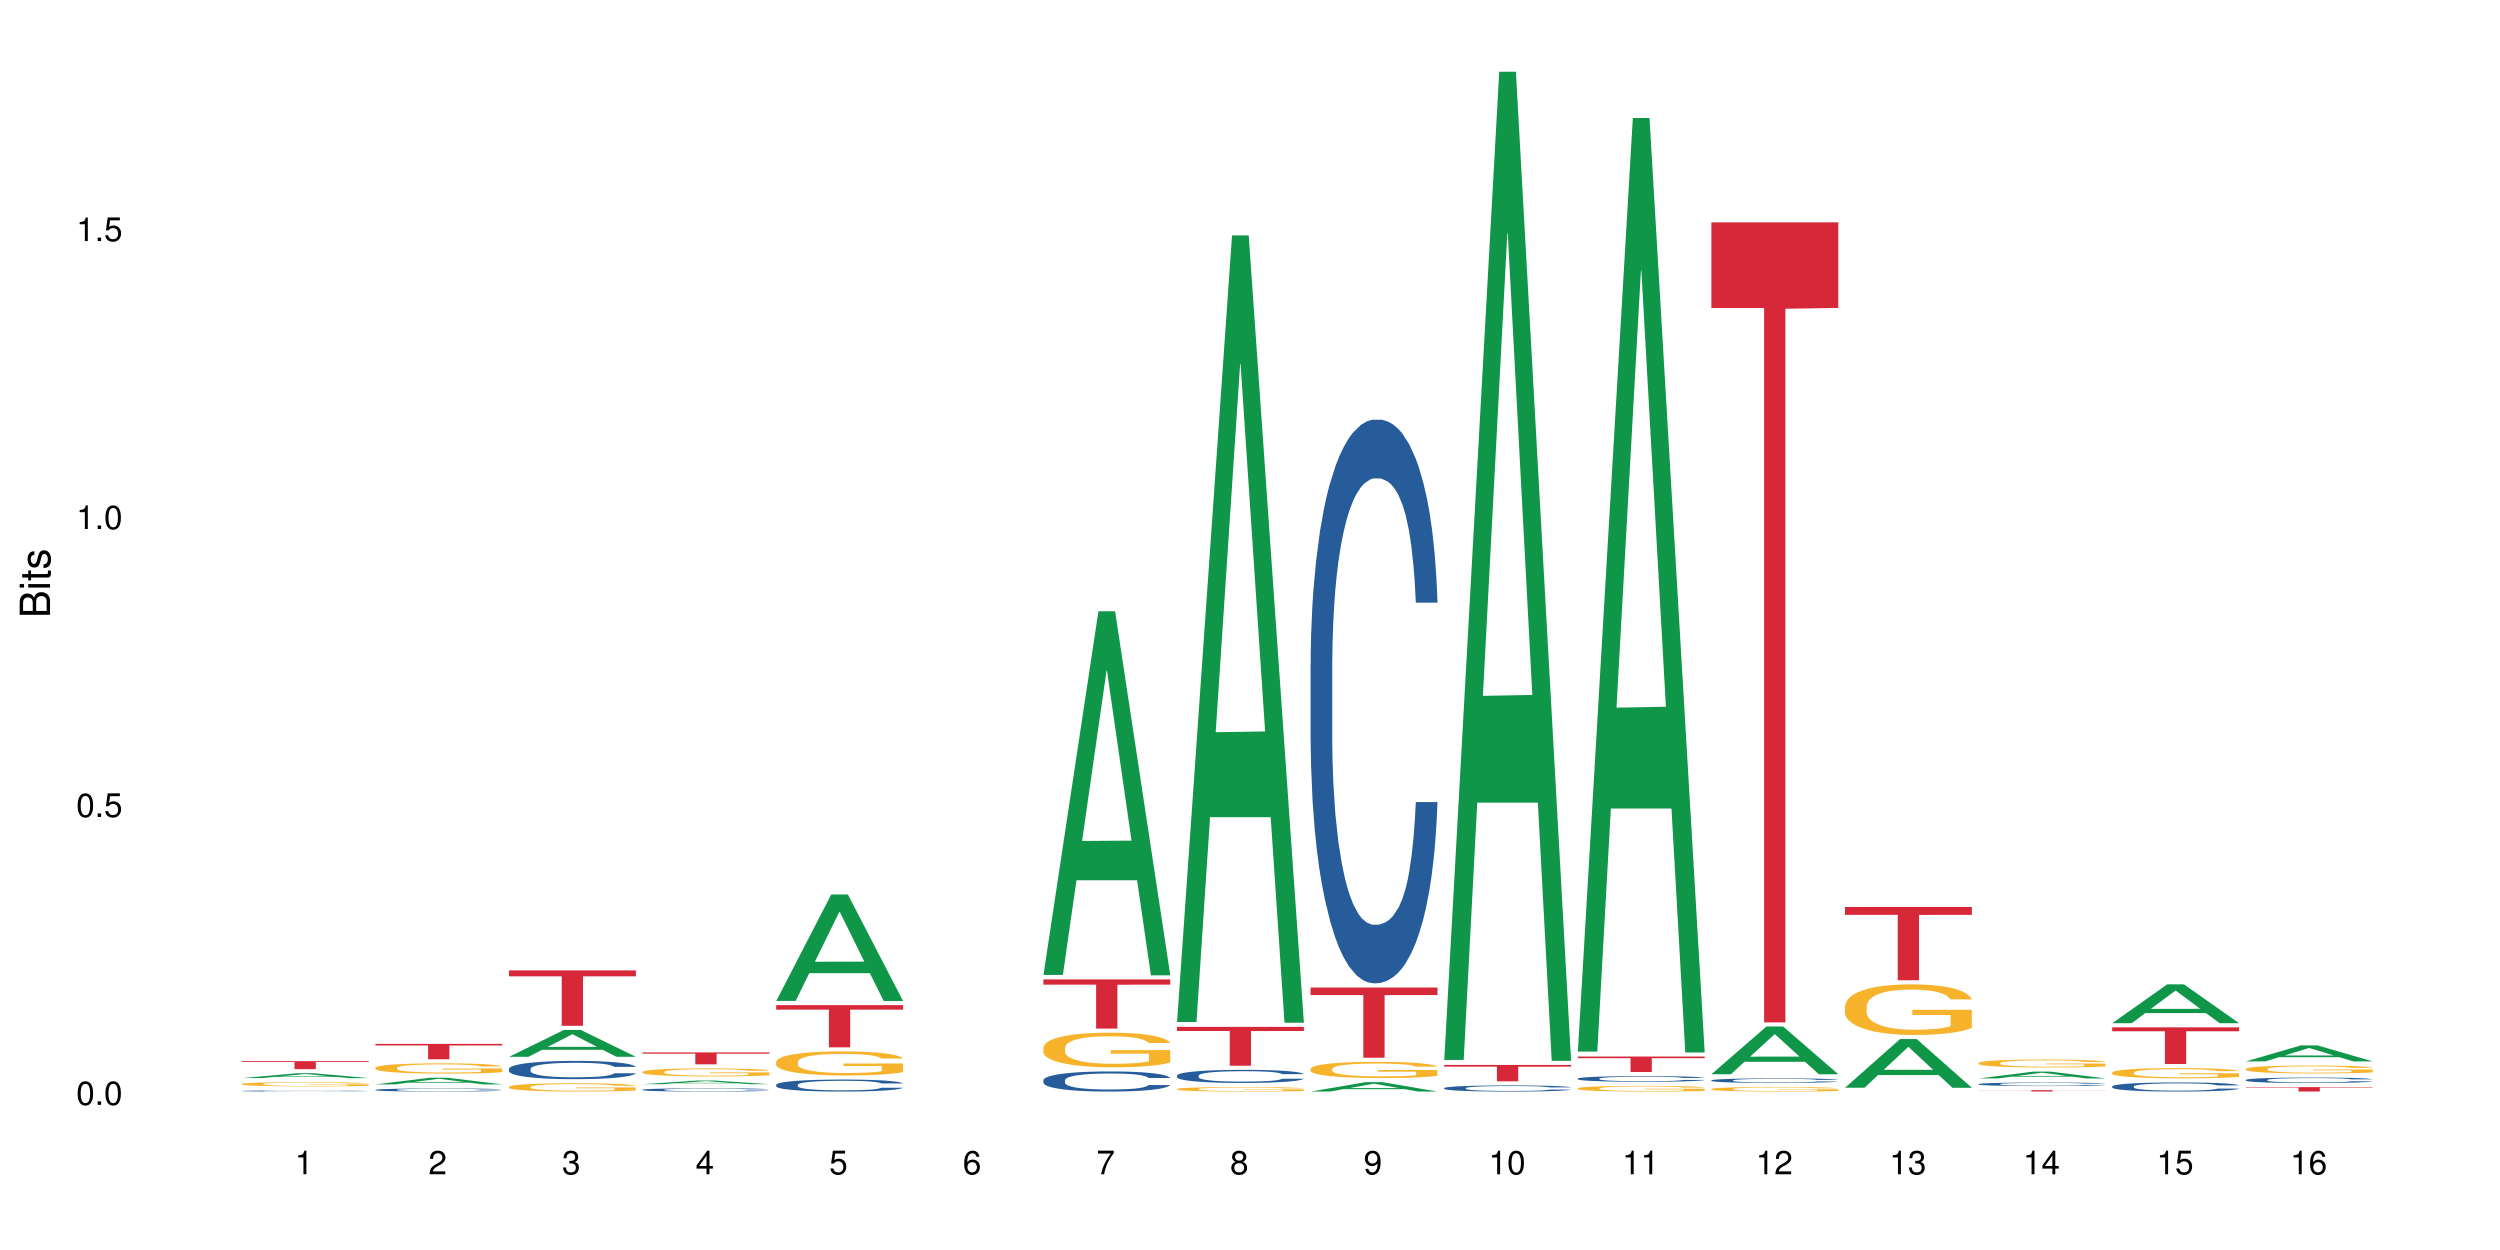 <?xml version="1.0" encoding="UTF-8"?>
<svg xmlns="http://www.w3.org/2000/svg" xmlns:xlink="http://www.w3.org/1999/xlink" width="720pt" height="360pt" viewBox="0 0 720 360" version="1.1">
<defs>
<g>
<symbol overflow="visible" id="glyph0-0">
<path style="stroke:none;" d=""/>
</symbol>
<symbol overflow="visible" id="glyph0-1">
<path style="stroke:none;" d="M 2.641 -6.797 C 2 -6.797 1.422 -6.531 1.078 -6.047 C 0.641 -5.453 0.406 -4.547 0.406 -3.297 C 0.406 -1 1.188 0.219 2.641 0.219 C 4.078 0.219 4.859 -1 4.859 -3.234 C 4.859 -4.562 4.656 -5.438 4.203 -6.047 C 3.844 -6.531 3.281 -6.797 2.641 -6.797 Z M 2.641 -6.047 C 3.547 -6.047 4 -5.125 4 -3.312 C 4 -1.375 3.562 -0.484 2.625 -0.484 C 1.734 -0.484 1.281 -1.422 1.281 -3.281 C 1.281 -5.141 1.734 -6.047 2.641 -6.047 Z M 2.641 -6.047 "/>
</symbol>
<symbol overflow="visible" id="glyph0-2">
<path style="stroke:none;" d="M 1.828 -1 L 0.828 -1 L 0.828 0 L 1.828 0 Z M 1.828 -1 "/>
</symbol>
<symbol overflow="visible" id="glyph0-3">
<path style="stroke:none;" d="M 4.562 -6.797 L 1.062 -6.797 L 0.547 -3.094 L 1.328 -3.094 C 1.719 -3.562 2.047 -3.734 2.578 -3.734 C 3.484 -3.734 4.062 -3.109 4.062 -2.094 C 4.062 -1.125 3.484 -0.531 2.578 -0.531 C 1.828 -0.531 1.375 -0.906 1.188 -1.672 L 0.328 -1.672 C 0.453 -1.109 0.547 -0.844 0.75 -0.594 C 1.125 -0.078 1.828 0.219 2.594 0.219 C 3.969 0.219 4.922 -0.781 4.922 -2.219 C 4.922 -3.562 4.031 -4.484 2.719 -4.484 C 2.25 -4.484 1.859 -4.359 1.469 -4.062 L 1.734 -5.969 L 4.562 -5.969 Z M 4.562 -6.797 "/>
</symbol>
<symbol overflow="visible" id="glyph0-4">
<path style="stroke:none;" d="M 2.484 -4.844 L 2.484 0 L 3.328 0 L 3.328 -6.797 L 2.766 -6.797 C 2.469 -5.75 2.281 -5.609 0.984 -5.453 L 0.984 -4.844 Z M 2.484 -4.844 "/>
</symbol>
<symbol overflow="visible" id="glyph0-5">
<path style="stroke:none;" d="M 4.859 -0.828 L 1.281 -0.828 C 1.359 -1.391 1.672 -1.75 2.5 -2.234 L 3.469 -2.75 C 4.406 -3.266 4.906 -3.969 4.906 -4.812 C 4.906 -5.375 4.672 -5.906 4.266 -6.266 C 3.859 -6.625 3.375 -6.797 2.719 -6.797 C 1.859 -6.797 1.219 -6.5 0.844 -5.922 C 0.609 -5.562 0.5 -5.125 0.484 -4.438 L 1.328 -4.438 C 1.359 -4.906 1.406 -5.188 1.531 -5.406 C 1.75 -5.812 2.188 -6.062 2.703 -6.062 C 3.469 -6.062 4.031 -5.516 4.031 -4.781 C 4.031 -4.25 3.719 -3.797 3.125 -3.438 L 2.234 -2.938 C 0.812 -2.141 0.406 -1.5 0.328 0 L 4.859 0 Z M 4.859 -0.828 "/>
</symbol>
<symbol overflow="visible" id="glyph0-6">
<path style="stroke:none;" d="M 2.125 -3.125 L 2.578 -3.125 C 3.516 -3.125 3.984 -2.703 3.984 -1.891 C 3.984 -1.031 3.469 -0.531 2.578 -0.531 C 1.656 -0.531 1.203 -0.984 1.156 -1.969 L 0.312 -1.969 C 0.344 -1.422 0.438 -1.078 0.609 -0.766 C 0.953 -0.109 1.625 0.219 2.547 0.219 C 3.953 0.219 4.859 -0.609 4.859 -1.906 C 4.859 -2.766 4.516 -3.25 3.703 -3.516 C 4.344 -3.766 4.656 -4.25 4.656 -4.938 C 4.656 -6.109 3.875 -6.797 2.578 -6.797 C 1.203 -6.797 0.484 -6.047 0.453 -4.609 L 1.297 -4.609 C 1.312 -5.016 1.344 -5.25 1.453 -5.453 C 1.641 -5.828 2.062 -6.062 2.594 -6.062 C 3.344 -6.062 3.797 -5.625 3.797 -4.906 C 3.797 -4.422 3.609 -4.141 3.25 -3.984 C 3.016 -3.891 2.719 -3.844 2.125 -3.844 Z M 2.125 -3.125 "/>
</symbol>
<symbol overflow="visible" id="glyph0-7">
<path style="stroke:none;" d="M 3.141 -1.625 L 3.141 0 L 3.984 0 L 3.984 -1.625 L 4.984 -1.625 L 4.984 -2.391 L 3.984 -2.391 L 3.984 -6.797 L 3.359 -6.797 L 0.266 -2.516 L 0.266 -1.625 Z M 3.141 -2.391 L 1 -2.391 L 3.141 -5.359 Z M 3.141 -2.391 "/>
</symbol>
<symbol overflow="visible" id="glyph0-8">
<path style="stroke:none;" d="M 4.781 -5.031 C 4.609 -6.141 3.891 -6.797 2.844 -6.797 C 2.094 -6.797 1.422 -6.438 1.031 -5.828 C 0.609 -5.172 0.406 -4.344 0.406 -3.094 C 0.406 -1.953 0.578 -1.234 0.984 -0.625 C 1.359 -0.078 1.953 0.219 2.703 0.219 C 3.984 0.219 4.922 -0.734 4.922 -2.078 C 4.922 -3.344 4.062 -4.234 2.844 -4.234 C 2.172 -4.234 1.641 -3.969 1.281 -3.469 C 1.281 -5.125 1.828 -6.047 2.797 -6.047 C 3.391 -6.047 3.797 -5.672 3.938 -5.031 Z M 2.734 -3.484 C 3.547 -3.484 4.062 -2.922 4.062 -2 C 4.062 -1.156 3.484 -0.531 2.703 -0.531 C 1.922 -0.531 1.328 -1.188 1.328 -2.047 C 1.328 -2.891 1.906 -3.484 2.734 -3.484 Z M 2.734 -3.484 "/>
</symbol>
<symbol overflow="visible" id="glyph0-9">
<path style="stroke:none;" d="M 4.984 -6.797 L 0.438 -6.797 L 0.438 -5.969 L 4.109 -5.969 C 2.5 -3.656 1.828 -2.234 1.328 0 L 2.219 0 C 2.594 -2.172 3.453 -4.047 4.984 -6.094 Z M 4.984 -6.797 "/>
</symbol>
<symbol overflow="visible" id="glyph0-10">
<path style="stroke:none;" d="M 3.75 -3.578 C 4.453 -4 4.688 -4.344 4.688 -4.984 C 4.688 -6.047 3.844 -6.797 2.641 -6.797 C 1.438 -6.797 0.594 -6.047 0.594 -4.984 C 0.594 -4.359 0.828 -4.016 1.516 -3.578 C 0.734 -3.203 0.359 -2.641 0.359 -1.891 C 0.359 -0.641 1.297 0.219 2.641 0.219 C 3.984 0.219 4.922 -0.641 4.922 -1.875 C 4.922 -2.641 4.531 -3.203 3.75 -3.578 Z M 2.641 -6.047 C 3.359 -6.047 3.812 -5.625 3.812 -4.969 C 3.812 -4.344 3.344 -3.922 2.641 -3.922 C 1.922 -3.922 1.453 -4.344 1.453 -4.984 C 1.453 -5.625 1.922 -6.047 2.641 -6.047 Z M 2.641 -3.203 C 3.484 -3.203 4.062 -2.672 4.062 -1.875 C 4.062 -1.062 3.484 -0.531 2.625 -0.531 C 1.797 -0.531 1.219 -1.078 1.219 -1.875 C 1.219 -2.672 1.797 -3.203 2.641 -3.203 Z M 2.641 -3.203 "/>
</symbol>
<symbol overflow="visible" id="glyph0-11">
<path style="stroke:none;" d="M 0.516 -1.547 C 0.672 -0.438 1.406 0.219 2.438 0.219 C 3.188 0.219 3.859 -0.141 4.266 -0.75 C 4.688 -1.406 4.891 -2.25 4.891 -3.484 C 4.891 -4.625 4.703 -5.359 4.312 -5.953 C 3.938 -6.5 3.344 -6.797 2.594 -6.797 C 1.297 -6.797 0.359 -5.844 0.359 -4.516 C 0.359 -3.25 1.234 -2.344 2.453 -2.344 C 3.094 -2.344 3.562 -2.578 4.016 -3.109 C 4 -1.453 3.469 -0.531 2.5 -0.531 C 1.906 -0.531 1.484 -0.906 1.359 -1.547 Z M 2.578 -6.062 C 3.375 -6.062 3.969 -5.406 3.969 -4.531 C 3.969 -3.688 3.375 -3.094 2.547 -3.094 C 1.734 -3.094 1.234 -3.672 1.234 -4.578 C 1.234 -5.438 1.797 -6.062 2.578 -6.062 Z M 2.578 -6.062 "/>
</symbol>
<symbol overflow="visible" id="glyph1-0">
<path style="stroke:none;" d=""/>
</symbol>
<symbol overflow="visible" id="glyph1-1">
<path style="stroke:none;" d="M 0 -0.953 L 0 -4.891 C 0 -5.719 -0.234 -6.344 -0.734 -6.797 C -1.188 -7.234 -1.812 -7.469 -2.5 -7.469 C -3.547 -7.469 -4.188 -7 -4.625 -5.875 C -4.984 -6.672 -5.641 -7.094 -6.531 -7.094 C -7.156 -7.094 -7.734 -6.859 -8.141 -6.391 C -8.562 -5.938 -8.75 -5.344 -8.75 -4.5 L -8.75 -0.953 Z M -4.984 -2.062 L -7.766 -2.062 L -7.766 -4.219 C -7.766 -4.844 -7.688 -5.203 -7.453 -5.5 C -7.219 -5.812 -6.859 -5.969 -6.375 -5.969 C -5.906 -5.969 -5.531 -5.812 -5.297 -5.5 C -5.062 -5.203 -4.984 -4.844 -4.984 -4.219 Z M -0.984 -2.062 L -4 -2.062 L -4 -4.781 C -4 -5.328 -3.859 -5.688 -3.578 -5.953 C -3.297 -6.219 -2.922 -6.359 -2.484 -6.359 C -2.062 -6.359 -1.688 -6.219 -1.406 -5.953 C -1.109 -5.688 -0.984 -5.328 -0.984 -4.781 Z M -0.984 -2.062 "/>
</symbol>
<symbol overflow="visible" id="glyph1-2">
<path style="stroke:none;" d="M -6.281 -1.797 L -6.281 -0.797 L 0 -0.797 L 0 -1.797 Z M -8.75 -1.797 L -8.75 -0.797 L -7.484 -0.797 L -7.484 -1.797 Z M -8.75 -1.797 "/>
</symbol>
<symbol overflow="visible" id="glyph1-3">
<path style="stroke:none;" d="M -6.281 -3.047 L -6.281 -2.016 L -8.016 -2.016 L -8.016 -1.016 L -6.281 -1.016 L -6.281 -0.172 L -5.469 -0.172 L -5.469 -1.016 L -0.719 -1.016 C -0.078 -1.016 0.281 -1.453 0.281 -2.234 C 0.281 -2.469 0.25 -2.719 0.188 -3.047 L -0.641 -3.047 C -0.609 -2.922 -0.594 -2.766 -0.594 -2.562 C -0.594 -2.141 -0.719 -2.016 -1.156 -2.016 L -5.469 -2.016 L -5.469 -3.047 Z M -6.281 -3.047 "/>
</symbol>
<symbol overflow="visible" id="glyph1-4">
<path style="stroke:none;" d="M -4.531 -5.25 C -5.766 -5.25 -6.469 -4.422 -6.469 -2.969 C -6.469 -1.516 -5.719 -0.562 -4.547 -0.562 C -3.562 -0.562 -3.094 -1.062 -2.734 -2.562 L -2.516 -3.484 C -2.344 -4.188 -2.094 -4.469 -1.625 -4.469 C -1.047 -4.469 -0.641 -3.875 -0.641 -3 C -0.641 -2.453 -0.797 -2 -1.062 -1.75 C -1.25 -1.594 -1.422 -1.531 -1.875 -1.469 L -1.875 -0.406 C -0.422 -0.453 0.281 -1.266 0.281 -2.922 C 0.281 -4.5 -0.5 -5.516 -1.719 -5.516 C -2.656 -5.516 -3.172 -4.984 -3.469 -3.734 L -3.703 -2.766 C -3.891 -1.953 -4.156 -1.609 -4.594 -1.609 C -5.172 -1.609 -5.547 -2.125 -5.547 -2.938 C -5.547 -3.75 -5.203 -4.172 -4.531 -4.203 Z M -4.531 -5.25 "/>
</symbol>
</g>
</defs>
<g id="surface50469">
<rect x="0" y="0" width="720" height="360" style="fill:rgb(100%,100%,100%);fill-opacity:1;stroke:none;"/>
<path style=" stroke:none;fill-rule:nonzero;fill:rgb(6.275%,58.824%,28.235%);fill-opacity:1;" d="M 69.629 310.492 L 69.668 310.492 L 85.484 309.09 L 90.289 309.09 L 106.184 310.496 L 100.598 310.496 L 96.613 310.129 L 79.156 310.129 L 75.254 310.492 L 69.629 310.492 L 80.836 309.977 L 95.012 309.973 L 87.945 309.32 L 87.867 309.316 L 87.789 309.32 L 80.797 309.973 L 80.836 309.977 Z M 69.629 310.492 "/>
<path style=" stroke:none;fill-rule:nonzero;fill:rgb(14.51%,36.078%,60%);fill-opacity:1;" d="M 69.629 314.195 L 69.676 314.195 L 69.676 314.188 L 69.809 314.176 L 70.434 314.152 L 71.234 314.137 L 72.348 314.121 L 73.508 314.109 L 74.355 314.102 L 75.113 314.094 L 76.852 314.086 L 77.965 314.078 L 79.168 314.074 L 80.641 314.07 L 81.711 314.066 L 84.117 314.062 L 85.898 314.059 L 92.051 314.059 L 93.344 314.062 L 94.77 314.062 L 95.973 314.066 L 98.07 314.074 L 99.941 314.082 L 100.789 314.086 L 102.125 314.094 L 103.152 314.102 L 103.863 314.109 L 104.668 314.121 L 105.379 314.133 L 105.914 314.148 L 106.184 314.16 L 99.941 314.16 L 99.629 314.148 L 99.273 314.141 L 98.605 314.129 L 97.938 314.121 L 97 314.113 L 96.152 314.105 L 94.992 314.102 L 93.969 314.098 L 92.898 314.094 L 91.875 314.094 L 89.91 314.09 L 87.637 314.09 L 86.793 314.094 L 85.055 314.094 L 84.117 314.098 L 82.781 314.102 L 81.844 314.105 L 80.73 314.109 L 79.973 314.113 L 79.035 314.121 L 78.367 314.129 L 77.609 314.137 L 77.164 314.145 L 76.762 314.152 L 76.406 314.164 L 76.137 314.172 L 75.961 314.184 L 75.871 314.191 L 75.871 314.238 L 75.961 314.246 L 76.184 314.258 L 76.762 314.277 L 77.609 314.293 L 78.59 314.305 L 79.527 314.312 L 80.059 314.316 L 80.773 314.32 L 81.887 314.328 L 83.492 314.332 L 84.43 314.336 L 85.855 314.336 L 87.328 314.34 L 89.289 314.34 L 91.027 314.336 L 92.184 314.336 L 93.391 314.332 L 95.039 314.328 L 96.062 314.324 L 96.953 314.32 L 97.625 314.312 L 98.07 314.309 L 98.738 314.301 L 99.273 314.289 L 99.676 314.281 L 99.941 314.27 L 106.184 314.27 L 105.914 314.281 L 105.516 314.293 L 105.113 314.301 L 104.488 314.312 L 103.773 314.32 L 102.75 314.328 L 101.902 314.336 L 100.789 314.344 L 99.762 314.348 L 98.648 314.355 L 97 314.359 L 95.93 314.363 L 94.77 314.363 L 93.391 314.367 L 91.648 314.371 L 86.168 314.371 L 84.785 314.367 L 82.957 314.367 L 80.684 314.359 L 79.035 314.355 L 77.742 314.352 L 76.629 314.344 L 75.379 314.336 L 73.773 314.324 L 72.793 314.316 L 72.125 314.309 L 71.367 314.297 L 70.832 314.285 L 70.207 314.27 L 69.762 314.25 L 69.629 314.234 Z M 69.629 314.195 "/>
<path style=" stroke:none;fill-rule:nonzero;fill:rgb(96.863%,70.196%,16.863%);fill-opacity:1;" d="M 69.629 312.191 L 69.676 312.188 L 69.676 312.168 L 69.852 312.117 L 70.297 312.051 L 70.879 311.992 L 71.5 311.949 L 71.902 311.926 L 72.57 311.895 L 73.152 311.867 L 74.621 311.82 L 76.496 311.773 L 77.52 311.754 L 78.68 311.734 L 80.328 311.715 L 81.086 311.707 L 83.402 311.688 L 86.035 311.676 L 88.93 311.672 L 90.27 311.676 L 92.098 311.68 L 94.594 311.691 L 96.02 311.703 L 97.133 311.715 L 98.293 311.727 L 99.719 311.75 L 101.055 311.777 L 102.125 311.801 L 103.195 311.836 L 104.086 311.871 L 104.844 311.91 L 105.516 311.957 L 105.914 311.996 L 106.184 312.031 L 99.984 312.031 L 99.629 311.996 L 99.227 311.965 L 98.559 311.93 L 97.891 311.902 L 97.223 311.879 L 95.973 311.852 L 94.906 311.836 L 93.566 311.82 L 92.273 311.809 L 90.805 311.801 L 87.551 311.801 L 85.41 311.809 L 84.16 311.816 L 83.27 311.824 L 82.023 311.844 L 81.266 311.855 L 80.816 311.863 L 79.48 311.898 L 78.59 311.93 L 78.098 311.949 L 77.477 311.984 L 77.027 312.012 L 76.539 312.059 L 76.27 312.09 L 75.914 312.164 L 75.871 312.363 L 76.004 312.406 L 76.27 312.449 L 76.629 312.488 L 77.164 312.531 L 77.699 312.562 L 78.633 312.605 L 79.438 312.637 L 80.059 312.652 L 81.266 312.684 L 81.754 312.695 L 82.914 312.715 L 84.117 312.73 L 85.59 312.742 L 86.703 312.75 L 88.484 312.754 L 90.758 312.754 L 93.434 312.746 L 95.129 312.738 L 96.285 312.73 L 97.043 312.723 L 97.98 312.711 L 98.648 312.699 L 99.273 312.688 L 100.031 312.668 L 100.031 312.406 L 89.02 312.402 L 89.02 312.281 L 106.137 312.281 L 106.184 312.711 L 105.246 312.738 L 104.086 312.77 L 102.973 312.789 L 101.812 312.809 L 100.164 312.832 L 98.828 312.844 L 96.777 312.859 L 94.906 312.867 L 92.941 312.875 L 91.203 312.879 L 87.328 312.879 L 85.363 312.871 L 83.805 312.863 L 82.379 312.852 L 80.953 312.836 L 79.168 312.812 L 78.012 312.793 L 76.805 312.773 L 75.602 312.746 L 74.531 312.715 L 73.82 312.691 L 73.105 312.664 L 72.348 312.633 L 71.637 312.594 L 71.102 312.559 L 70.609 312.523 L 70.254 312.484 L 69.898 312.438 L 69.719 312.395 L 69.629 312.363 Z M 69.629 312.191 "/>
<path style=" stroke:none;fill-rule:nonzero;fill:rgb(83.922%,15.686%,22.353%);fill-opacity:1;" d="M 69.629 305.609 L 106.184 305.609 L 106.184 305.855 L 90.949 305.859 L 90.949 307.91 L 84.82 307.91 L 84.82 305.859 L 84.73 305.855 L 69.629 305.855 Z M 69.629 305.609 "/>
<path style=" stroke:none;fill-rule:nonzero;fill:rgb(6.275%,58.824%,28.235%);fill-opacity:1;" d="M 108.105 312.301 L 108.145 312.297 L 123.961 310.379 L 128.766 310.379 L 144.66 312.301 L 139.074 312.301 L 135.09 311.801 L 117.637 311.801 L 113.73 312.301 L 108.105 312.301 L 119.312 311.594 L 133.492 311.59 L 126.422 310.691 L 126.344 310.691 L 126.266 310.695 L 119.273 311.59 L 119.312 311.594 Z M 108.105 312.301 "/>
<path style=" stroke:none;fill-rule:nonzero;fill:rgb(14.51%,36.078%,60%);fill-opacity:1;" d="M 108.105 313.867 L 108.152 313.867 L 108.152 313.848 L 108.285 313.816 L 108.598 313.777 L 108.91 313.75 L 109.711 313.703 L 110.824 313.656 L 111.984 313.621 L 112.832 313.602 L 113.59 313.582 L 115.328 313.555 L 116.441 313.539 L 117.645 313.523 L 119.117 313.512 L 120.188 313.504 L 122.594 313.488 L 124.375 313.484 L 125.758 313.48 L 128.746 313.48 L 130.527 313.484 L 131.82 313.488 L 133.246 313.496 L 134.453 313.504 L 136.547 313.52 L 138.418 313.543 L 139.266 313.555 L 140.602 313.582 L 141.629 313.605 L 142.34 313.625 L 143.145 313.656 L 143.855 313.695 L 144.391 313.734 L 144.66 313.77 L 138.418 313.77 L 138.105 313.738 L 137.75 313.711 L 137.082 313.68 L 136.414 313.656 L 135.477 313.633 L 134.629 313.617 L 133.469 313.602 L 132.445 313.59 L 131.375 313.582 L 130.352 313.578 L 128.391 313.574 L 125.27 313.574 L 123.531 313.582 L 122.594 313.586 L 121.258 313.598 L 120.32 313.609 L 119.207 313.625 L 118.449 313.641 L 117.512 313.66 L 116.844 313.68 L 116.086 313.707 L 115.641 313.727 L 115.238 313.75 L 114.883 313.777 L 114.613 313.805 L 114.438 313.836 L 114.348 313.863 L 114.348 313.988 L 114.438 314.02 L 114.66 314.055 L 115.238 314.102 L 116.086 314.145 L 117.066 314.18 L 118.004 314.203 L 118.539 314.215 L 119.25 314.23 L 120.363 314.246 L 121.969 314.262 L 122.906 314.27 L 124.332 314.273 L 125.805 314.277 L 127.766 314.277 L 129.504 314.273 L 130.664 314.27 L 131.867 314.266 L 133.516 314.25 L 134.539 314.238 L 135.434 314.223 L 136.102 314.207 L 136.547 314.195 L 137.215 314.168 L 137.75 314.141 L 138.152 314.113 L 138.418 314.086 L 144.66 314.086 L 144.391 314.117 L 143.992 314.148 L 143.59 314.172 L 142.965 314.199 L 142.254 314.227 L 141.227 314.254 L 140.379 314.273 L 139.266 314.293 L 138.242 314.309 L 137.125 314.324 L 135.477 314.34 L 134.406 314.348 L 133.246 314.355 L 131.867 314.359 L 130.129 314.367 L 128.254 314.371 L 126.516 314.371 L 124.645 314.367 L 123.262 314.367 L 121.434 314.359 L 119.16 314.344 L 117.512 314.328 L 116.219 314.312 L 115.105 314.297 L 113.855 314.273 L 112.254 314.238 L 111.27 314.211 L 110.602 314.188 L 109.844 314.156 L 109.309 314.129 L 108.688 314.082 L 108.238 314.023 L 108.105 313.98 Z M 108.105 313.867 "/>
<path style=" stroke:none;fill-rule:nonzero;fill:rgb(96.863%,70.196%,16.863%);fill-opacity:1;" d="M 108.105 307.508 L 108.152 307.504 L 108.152 307.449 L 108.328 307.328 L 108.773 307.16 L 109.355 307.023 L 109.98 306.914 L 110.379 306.859 L 111.047 306.777 L 111.629 306.719 L 113.098 306.598 L 114.973 306.484 L 115.996 306.434 L 117.156 306.391 L 118.805 306.336 L 119.562 306.32 L 121.879 306.277 L 124.512 306.25 L 127.406 306.242 L 128.746 306.242 L 130.574 306.254 L 133.07 306.285 L 134.496 306.309 L 135.609 306.336 L 136.77 306.371 L 138.195 306.426 L 139.531 306.492 L 140.602 306.555 L 141.672 306.637 L 142.562 306.723 L 143.32 306.82 L 143.992 306.934 L 144.391 307.027 L 144.66 307.121 L 138.465 307.121 L 138.105 307.027 L 137.707 306.953 L 137.035 306.863 L 136.367 306.801 L 135.699 306.75 L 134.453 306.68 L 133.383 306.633 L 132.043 306.598 L 130.75 306.574 L 129.281 306.555 L 128.391 306.551 L 126.027 306.551 L 123.887 306.57 L 122.637 306.59 L 121.746 306.613 L 120.5 306.652 L 119.742 306.688 L 119.297 306.707 L 117.957 306.793 L 117.066 306.867 L 116.574 306.918 L 115.953 307 L 115.508 307.074 L 115.016 307.18 L 114.75 307.262 L 114.391 307.445 L 114.348 307.93 L 114.48 308.035 L 114.75 308.145 L 115.105 308.242 L 115.641 308.344 L 116.176 308.422 L 117.109 308.527 L 117.914 308.598 L 118.539 308.645 L 119.742 308.719 L 120.23 308.742 L 121.391 308.789 L 122.594 308.828 L 124.066 308.859 L 125.18 308.879 L 126.961 308.891 L 129.234 308.891 L 131.91 308.875 L 133.605 308.852 L 134.762 308.832 L 135.52 308.812 L 136.457 308.781 L 137.125 308.754 L 137.75 308.727 L 138.508 308.68 L 138.508 308.035 L 127.496 308.031 L 127.496 307.73 L 144.613 307.727 L 144.66 308.781 L 143.723 308.855 L 142.562 308.926 L 141.449 308.98 L 140.289 309.027 L 138.641 309.078 L 137.305 309.109 L 135.254 309.148 L 133.383 309.172 L 131.422 309.188 L 129.68 309.195 L 127.633 309.199 L 125.805 309.191 L 123.844 309.176 L 122.281 309.156 L 120.855 309.129 L 119.43 309.094 L 117.645 309.035 L 116.488 308.992 L 115.285 308.934 L 114.078 308.867 L 113.012 308.793 L 112.297 308.738 L 111.582 308.672 L 110.824 308.59 L 110.113 308.5 L 109.578 308.414 L 109.086 308.32 L 108.73 308.23 L 108.375 308.109 L 108.195 308.012 L 108.105 307.93 Z M 108.105 307.508 "/>
<path style=" stroke:none;fill-rule:nonzero;fill:rgb(83.922%,15.686%,22.353%);fill-opacity:1;" d="M 108.105 300.625 L 144.66 300.625 L 144.66 301.102 L 129.426 301.105 L 129.426 305.062 L 123.297 305.062 L 123.297 301.109 L 123.207 301.102 L 108.105 301.102 Z M 108.105 300.625 "/>
<path style=" stroke:none;fill-rule:nonzero;fill:rgb(6.275%,58.824%,28.235%);fill-opacity:1;" d="M 146.582 304.359 L 146.621 304.352 L 162.438 296.617 L 167.242 296.617 L 183.137 304.367 L 177.551 304.367 L 173.57 302.344 L 156.113 302.344 L 152.207 304.359 L 146.582 304.359 L 157.793 301.508 L 171.969 301.5 L 164.898 297.883 L 164.82 297.875 L 164.742 297.898 L 157.754 301.5 L 157.793 301.508 Z M 146.582 304.359 "/>
<path style=" stroke:none;fill-rule:nonzero;fill:rgb(14.51%,36.078%,60%);fill-opacity:1;" d="M 146.582 307.832 L 146.629 307.828 L 146.629 307.711 L 146.762 307.531 L 147.074 307.301 L 147.387 307.141 L 148.188 306.859 L 149.301 306.586 L 150.461 306.371 L 151.309 306.25 L 152.066 306.152 L 153.805 305.977 L 154.918 305.883 L 156.121 305.801 L 157.594 305.719 L 158.664 305.672 L 161.07 305.594 L 162.855 305.562 L 164.234 305.547 L 167.223 305.547 L 169.004 305.566 L 170.297 305.59 L 171.727 305.629 L 172.93 305.672 L 175.023 305.777 L 176.895 305.914 L 177.742 305.988 L 179.078 306.137 L 180.105 306.281 L 180.82 306.406 L 181.621 306.586 L 182.336 306.801 L 182.867 307.047 L 183.137 307.25 L 176.895 307.25 L 176.582 307.059 L 176.227 306.91 L 175.559 306.715 L 174.891 306.574 L 173.953 306.434 L 173.105 306.344 L 171.949 306.254 L 170.922 306.195 L 169.852 306.152 L 168.828 306.125 L 166.867 306.094 L 164.594 306.094 L 163.746 306.105 L 162.008 306.145 L 161.07 306.176 L 159.734 306.242 L 158.797 306.305 L 157.684 306.402 L 156.926 306.484 L 155.988 306.609 L 155.32 306.719 L 154.562 306.879 L 154.117 306.996 L 153.715 307.133 L 153.359 307.289 L 153.09 307.457 L 152.914 307.637 L 152.824 307.809 L 152.824 308.551 L 152.914 308.727 L 153.137 308.926 L 153.715 309.219 L 154.562 309.473 L 155.543 309.676 L 156.48 309.82 L 157.016 309.887 L 157.727 309.965 L 158.844 310.059 L 160.445 310.156 L 161.383 310.195 L 162.809 310.23 L 164.281 310.25 L 166.242 310.25 L 167.98 310.23 L 169.141 310.207 L 170.344 310.168 L 171.992 310.09 L 173.016 310.012 L 173.91 309.922 L 174.578 309.828 L 175.023 309.75 L 175.691 309.602 L 176.227 309.441 L 176.629 309.273 L 176.895 309.109 L 183.137 309.109 L 182.867 309.301 L 182.469 309.488 L 182.066 309.629 L 181.441 309.797 L 180.73 309.945 L 179.703 310.113 L 178.855 310.223 L 177.742 310.344 L 176.719 310.434 L 175.602 310.516 L 173.953 310.609 L 172.883 310.66 L 171.727 310.703 L 170.344 310.742 L 168.605 310.773 L 166.73 310.793 L 164.992 310.797 L 163.121 310.789 L 161.738 310.77 L 159.91 310.727 L 157.637 310.641 L 155.988 310.547 L 154.695 310.457 L 153.582 310.363 L 152.332 310.23 L 150.73 310.02 L 149.75 309.859 L 149.078 309.723 L 148.32 309.535 L 147.785 309.367 L 147.164 309.098 L 146.719 308.758 L 146.582 308.496 Z M 146.582 307.832 "/>
<path style=" stroke:none;fill-rule:nonzero;fill:rgb(96.863%,70.196%,16.863%);fill-opacity:1;" d="M 146.582 313.004 L 146.629 313 L 146.629 312.957 L 146.805 312.859 L 147.25 312.723 L 147.832 312.613 L 148.457 312.523 L 148.855 312.477 L 149.523 312.414 L 150.105 312.363 L 151.574 312.266 L 153.449 312.176 L 154.473 312.137 L 155.633 312.098 L 157.281 312.055 L 158.039 312.043 L 160.359 312.008 L 162.988 311.984 L 165.887 311.977 L 167.223 311.98 L 169.051 311.988 L 171.547 312.012 L 172.973 312.035 L 174.086 312.055 L 175.246 312.086 L 176.672 312.129 L 178.012 312.18 L 179.078 312.234 L 180.148 312.301 L 181.043 312.367 L 181.801 312.445 L 182.469 312.539 L 182.867 312.613 L 183.137 312.691 L 176.941 312.691 L 176.582 312.613 L 176.184 312.555 L 175.516 312.484 L 174.844 312.43 L 174.176 312.387 L 172.93 312.332 L 171.859 312.297 L 170.52 312.266 L 169.227 312.246 L 167.758 312.234 L 166.867 312.23 L 164.504 312.23 L 162.363 312.246 L 161.117 312.262 L 160.223 312.281 L 158.977 312.312 L 158.219 312.34 L 157.773 312.355 L 156.434 312.422 L 155.543 312.484 L 155.055 312.527 L 154.43 312.594 L 153.984 312.652 L 153.492 312.738 L 153.227 312.805 L 152.867 312.953 L 152.824 313.348 L 152.957 313.43 L 153.227 313.52 L 153.582 313.598 L 154.117 313.68 L 154.652 313.742 L 155.586 313.828 L 156.391 313.887 L 157.016 313.922 L 158.219 313.98 L 158.707 314 L 159.867 314.039 L 161.07 314.07 L 162.543 314.098 L 163.656 314.109 L 165.438 314.121 L 167.711 314.121 L 170.387 314.109 L 172.082 314.09 L 173.242 314.074 L 174 314.059 L 174.934 314.035 L 175.602 314.012 L 176.227 313.988 L 176.984 313.949 L 176.984 313.43 L 165.973 313.426 L 165.973 313.184 L 183.094 313.18 L 183.137 314.035 L 182.199 314.094 L 181.043 314.148 L 179.926 314.195 L 178.77 314.23 L 177.117 314.273 L 175.781 314.297 L 173.73 314.328 L 171.859 314.348 L 169.898 314.363 L 168.16 314.367 L 166.109 314.371 L 164.281 314.367 L 162.32 314.352 L 160.758 314.336 L 159.332 314.312 L 157.906 314.285 L 156.121 314.238 L 154.965 314.203 L 153.762 314.156 L 152.555 314.102 L 151.488 314.043 L 150.773 313.996 L 150.059 313.945 L 149.301 313.879 L 148.59 313.805 L 148.055 313.738 L 147.562 313.66 L 147.207 313.59 L 146.852 313.488 L 146.672 313.41 L 146.582 313.344 Z M 146.582 313.004 "/>
<path style=" stroke:none;fill-rule:nonzero;fill:rgb(83.922%,15.686%,22.353%);fill-opacity:1;" d="M 146.582 279.469 L 183.137 279.469 L 183.137 281.18 L 167.902 281.191 L 167.902 295.438 L 161.773 295.438 L 161.773 281.207 L 161.684 281.18 L 146.582 281.18 Z M 146.582 279.469 "/>
<path style=" stroke:none;fill-rule:nonzero;fill:rgb(6.275%,58.824%,28.235%);fill-opacity:1;" d="M 185.059 312.25 L 185.098 312.25 L 200.914 311.188 L 205.719 311.188 L 221.613 312.25 L 216.027 312.25 L 212.047 311.973 L 194.59 311.973 L 190.684 312.25 L 185.059 312.25 L 196.27 311.859 L 210.445 311.859 L 203.375 311.363 L 203.297 311.359 L 203.219 311.363 L 196.23 311.859 L 196.27 311.859 Z M 185.059 312.25 "/>
<path style=" stroke:none;fill-rule:nonzero;fill:rgb(14.51%,36.078%,60%);fill-opacity:1;" d="M 185.059 313.84 L 185.105 313.84 L 185.105 313.82 L 185.238 313.785 L 185.551 313.746 L 185.863 313.715 L 186.664 313.664 L 187.781 313.617 L 188.938 313.578 L 189.785 313.555 L 190.543 313.539 L 192.281 313.508 L 193.395 313.492 L 194.602 313.477 L 196.07 313.461 L 197.141 313.453 L 199.547 313.441 L 201.332 313.434 L 202.711 313.43 L 205.699 313.43 L 207.484 313.434 L 208.773 313.438 L 210.203 313.445 L 211.406 313.453 L 213.5 313.473 L 215.371 313.496 L 216.219 313.512 L 217.559 313.535 L 218.582 313.562 L 219.297 313.586 L 220.098 313.617 L 220.812 313.656 L 221.348 313.699 L 221.613 313.734 L 215.371 313.734 L 215.062 313.703 L 214.703 313.676 L 214.035 313.641 L 213.367 313.613 L 212.43 313.59 L 211.582 313.574 L 210.426 313.559 L 209.398 313.547 L 208.328 313.539 L 207.305 313.535 L 205.344 313.527 L 203.07 313.527 L 202.223 313.531 L 200.484 313.539 L 199.547 313.543 L 198.211 313.555 L 197.273 313.566 L 196.16 313.586 L 195.402 313.598 L 194.465 313.621 L 193.797 313.641 L 193.039 313.668 L 192.594 313.691 L 192.191 313.715 L 191.836 313.742 L 191.57 313.773 L 191.391 313.805 L 191.301 313.836 L 191.301 313.969 L 191.391 314 L 191.613 314.035 L 192.191 314.09 L 193.039 314.133 L 194.02 314.168 L 194.957 314.195 L 195.492 314.207 L 196.203 314.223 L 197.32 314.238 L 198.922 314.254 L 199.859 314.262 L 201.285 314.27 L 202.758 314.273 L 204.719 314.273 L 206.457 314.27 L 207.617 314.266 L 208.82 314.258 L 210.469 314.242 L 211.496 314.23 L 212.387 314.215 L 213.055 314.195 L 213.5 314.184 L 214.168 314.156 L 214.703 314.129 L 215.105 314.098 L 215.371 314.07 L 221.613 314.07 L 221.348 314.102 L 220.945 314.137 L 220.543 314.16 L 219.918 314.191 L 219.207 314.219 L 218.18 314.246 L 217.336 314.27 L 216.219 314.289 L 215.195 314.305 L 214.078 314.32 L 212.43 314.336 L 211.359 314.348 L 210.203 314.352 L 208.82 314.359 L 207.082 314.367 L 205.211 314.371 L 203.469 314.371 L 201.598 314.367 L 200.215 314.367 L 198.391 314.359 L 196.117 314.344 L 194.465 314.324 L 193.172 314.309 L 192.059 314.293 L 190.812 314.27 L 189.207 314.23 L 188.227 314.203 L 187.555 314.18 L 186.797 314.145 L 186.266 314.113 L 185.641 314.066 L 185.195 314.004 L 185.059 313.957 Z M 185.059 313.84 "/>
<path style=" stroke:none;fill-rule:nonzero;fill:rgb(96.863%,70.196%,16.863%);fill-opacity:1;" d="M 185.059 308.688 L 185.105 308.684 L 185.105 308.645 L 185.281 308.547 L 185.73 308.418 L 186.309 308.309 L 186.934 308.227 L 187.332 308.18 L 188.004 308.117 L 188.582 308.07 L 190.055 307.977 L 191.926 307.887 L 192.949 307.848 L 194.109 307.812 L 195.758 307.773 L 196.516 307.758 L 198.836 307.727 L 201.465 307.703 L 204.363 307.699 L 205.699 307.699 L 207.527 307.707 L 210.023 307.73 L 211.449 307.754 L 212.562 307.773 L 213.723 307.801 L 215.148 307.844 L 216.488 307.895 L 217.559 307.945 L 218.625 308.008 L 219.52 308.074 L 220.277 308.148 L 220.945 308.238 L 221.348 308.312 L 221.613 308.387 L 215.418 308.387 L 215.062 308.312 L 214.66 308.254 L 213.992 308.184 L 213.32 308.133 L 212.652 308.094 L 211.406 308.039 L 210.336 308.004 L 209 307.977 L 207.707 307.957 L 206.234 307.945 L 205.344 307.941 L 202.98 307.941 L 200.84 307.953 L 199.594 307.973 L 198.699 307.988 L 197.453 308.02 L 196.695 308.047 L 196.25 308.062 L 194.91 308.129 L 194.02 308.188 L 193.531 308.227 L 192.906 308.289 L 192.461 308.348 L 191.969 308.434 L 191.703 308.496 L 191.344 308.637 L 191.301 309.02 L 191.434 309.098 L 191.703 309.184 L 192.059 309.262 L 192.594 309.34 L 193.129 309.402 L 194.066 309.484 L 194.867 309.539 L 195.492 309.574 L 196.695 309.633 L 197.184 309.652 L 198.344 309.691 L 199.547 309.719 L 201.02 309.746 L 202.133 309.758 L 203.918 309.766 L 206.191 309.766 L 208.863 309.754 L 210.559 309.738 L 211.719 309.723 L 212.477 309.707 L 213.41 309.684 L 214.078 309.66 L 214.703 309.641 L 215.461 309.602 L 215.461 309.098 L 204.453 309.098 L 204.453 308.859 L 221.57 308.859 L 221.613 309.684 L 220.676 309.738 L 219.52 309.797 L 218.402 309.836 L 217.246 309.871 L 215.594 309.914 L 214.258 309.938 L 212.207 309.969 L 210.336 309.988 L 208.375 310 L 206.637 310.008 L 204.586 310.008 L 202.758 310.004 L 200.797 309.992 L 199.234 309.973 L 197.809 309.953 L 196.383 309.926 L 194.602 309.883 L 193.441 309.844 L 192.238 309.801 L 191.035 309.75 L 189.965 309.691 L 189.25 309.648 L 188.539 309.598 L 187.781 309.535 L 187.066 309.461 L 186.531 309.395 L 186.039 309.324 L 185.684 309.254 L 185.328 309.156 L 185.148 309.082 L 185.059 309.016 Z M 185.059 308.688 "/>
<path style=" stroke:none;fill-rule:nonzero;fill:rgb(83.922%,15.686%,22.353%);fill-opacity:1;" d="M 185.059 303.086 L 221.613 303.086 L 221.613 303.453 L 206.379 303.457 L 206.379 306.52 L 200.25 306.52 L 200.25 303.461 L 200.16 303.453 L 185.059 303.453 Z M 185.059 303.086 "/>
<path style=" stroke:none;fill-rule:nonzero;fill:rgb(6.275%,58.824%,28.235%);fill-opacity:1;" d="M 223.539 288.27 L 223.578 288.242 L 239.391 257.613 L 244.195 257.613 L 260.09 288.301 L 254.504 288.301 L 250.523 280.289 L 233.066 280.289 L 229.16 288.27 L 223.539 288.27 L 234.746 276.977 L 248.922 276.945 L 241.852 262.625 L 241.773 262.598 L 241.695 262.684 L 234.707 276.945 L 234.746 276.977 Z M 223.539 288.27 "/>
<path style=" stroke:none;fill-rule:nonzero;fill:rgb(14.51%,36.078%,60%);fill-opacity:1;" d="M 223.539 312.418 L 223.582 312.414 L 223.582 312.34 L 223.715 312.219 L 224.027 312.066 L 224.34 311.965 L 225.141 311.777 L 226.258 311.598 L 227.414 311.457 L 228.262 311.375 L 229.02 311.312 L 230.758 311.195 L 231.875 311.137 L 233.078 311.082 L 234.547 311.027 L 235.617 310.996 L 238.023 310.945 L 239.809 310.926 L 241.191 310.914 L 244.176 310.914 L 245.961 310.93 L 247.254 310.945 L 248.68 310.969 L 249.883 310.996 L 251.977 311.066 L 253.848 311.156 L 254.695 311.207 L 256.035 311.305 L 257.059 311.398 L 257.773 311.48 L 258.574 311.598 L 259.289 311.738 L 259.824 311.902 L 260.09 312.035 L 253.848 312.035 L 253.539 311.91 L 253.18 311.812 L 252.512 311.684 L 251.844 311.59 L 250.906 311.5 L 250.059 311.441 L 248.902 311.379 L 247.875 311.34 L 246.805 311.312 L 245.781 311.293 L 243.82 311.273 L 241.547 311.273 L 240.699 311.281 L 238.961 311.309 L 238.023 311.328 L 236.688 311.375 L 235.75 311.414 L 234.637 311.477 L 233.879 311.531 L 232.941 311.613 L 232.273 311.688 L 231.516 311.789 L 231.07 311.867 L 230.668 311.957 L 230.312 312.062 L 230.047 312.172 L 229.867 312.289 L 229.777 312.402 L 229.777 312.891 L 229.867 313.008 L 230.09 313.141 L 230.668 313.332 L 231.516 313.5 L 232.496 313.633 L 233.434 313.727 L 233.969 313.77 L 234.68 313.82 L 235.797 313.883 L 237.402 313.949 L 238.336 313.973 L 239.762 313.996 L 241.234 314.012 L 243.195 314.012 L 244.934 313.996 L 246.094 313.98 L 247.297 313.957 L 248.945 313.902 L 249.973 313.852 L 250.863 313.793 L 251.531 313.734 L 251.977 313.684 L 252.645 313.586 L 253.18 313.477 L 253.582 313.367 L 253.848 313.258 L 260.09 313.258 L 259.824 313.387 L 259.422 313.508 L 259.02 313.602 L 258.395 313.711 L 257.684 313.809 L 256.656 313.918 L 255.812 313.992 L 254.695 314.07 L 253.672 314.129 L 252.559 314.184 L 250.906 314.246 L 249.836 314.277 L 248.68 314.309 L 247.297 314.332 L 245.559 314.355 L 243.688 314.367 L 241.949 314.371 L 240.074 314.363 L 238.695 314.352 L 236.867 314.324 L 234.594 314.266 L 232.941 314.207 L 231.648 314.145 L 230.535 314.082 L 229.289 313.996 L 227.684 313.859 L 226.703 313.75 L 226.035 313.664 L 225.277 313.539 L 224.742 313.43 L 224.117 313.254 L 223.672 313.027 L 223.539 312.855 Z M 223.539 312.418 "/>
<path style=" stroke:none;fill-rule:nonzero;fill:rgb(96.863%,70.196%,16.863%);fill-opacity:1;" d="M 223.539 305.773 L 223.582 305.766 L 223.582 305.641 L 223.762 305.355 L 224.207 304.961 L 224.785 304.641 L 225.41 304.387 L 225.812 304.254 L 226.48 304.062 L 227.059 303.926 L 228.531 303.641 L 230.402 303.375 L 231.426 303.258 L 232.586 303.152 L 234.234 303.031 L 234.992 302.988 L 237.312 302.887 L 239.941 302.824 L 242.84 302.805 L 244.176 302.809 L 246.004 302.836 L 248.5 302.906 L 249.926 302.969 L 251.043 303.031 L 252.199 303.113 L 253.625 303.242 L 254.965 303.395 L 256.035 303.543 L 257.105 303.734 L 257.996 303.938 L 258.754 304.16 L 259.422 304.426 L 259.824 304.645 L 260.09 304.867 L 253.895 304.867 L 253.539 304.645 L 253.137 304.477 L 252.469 304.266 L 251.801 304.113 L 251.129 303.992 L 249.883 303.828 L 248.812 303.727 L 247.477 303.641 L 246.184 303.582 L 244.711 303.543 L 243.82 303.531 L 241.457 303.531 L 239.316 303.578 L 238.07 303.625 L 237.18 303.676 L 235.93 303.773 L 235.172 303.848 L 234.727 303.898 L 233.391 304.094 L 232.496 304.273 L 232.008 304.395 L 231.383 304.582 L 230.938 304.754 L 230.445 305.008 L 230.18 305.195 L 229.824 305.629 L 229.777 306.766 L 229.91 307.008 L 230.18 307.266 L 230.535 307.496 L 231.07 307.734 L 231.605 307.918 L 232.543 308.164 L 233.344 308.332 L 233.969 308.438 L 235.172 308.609 L 235.664 308.664 L 236.82 308.781 L 238.023 308.867 L 239.496 308.945 L 240.609 308.98 L 242.395 309.016 L 244.668 309.016 L 247.34 308.977 L 249.035 308.926 L 250.195 308.875 L 250.953 308.832 L 251.887 308.762 L 252.559 308.699 L 253.18 308.629 L 253.938 308.52 L 253.938 307.008 L 242.93 307 L 242.93 306.293 L 260.047 306.285 L 260.09 308.762 L 259.152 308.934 L 257.996 309.098 L 256.879 309.223 L 255.723 309.332 L 254.074 309.449 L 252.734 309.527 L 250.684 309.617 L 248.812 309.672 L 246.852 309.711 L 245.113 309.73 L 243.062 309.734 L 241.234 309.723 L 239.273 309.684 L 237.711 309.633 L 236.285 309.57 L 234.859 309.488 L 233.078 309.355 L 231.918 309.25 L 230.715 309.117 L 229.512 308.957 L 228.441 308.785 L 227.727 308.652 L 227.016 308.5 L 226.258 308.312 L 225.543 308.098 L 225.008 307.898 L 224.52 307.68 L 224.16 307.469 L 223.805 307.184 L 223.625 306.957 L 223.539 306.762 Z M 223.539 305.773 "/>
<path style=" stroke:none;fill-rule:nonzero;fill:rgb(83.922%,15.686%,22.353%);fill-opacity:1;" d="M 223.539 289.477 L 260.09 289.477 L 260.09 290.777 L 244.855 290.789 L 244.855 301.625 L 238.727 301.625 L 238.727 290.801 L 238.637 290.777 L 223.539 290.777 Z M 223.539 289.477 "/>
<path style=" stroke:none;fill-rule:nonzero;fill:rgb(6.275%,58.824%,28.235%);fill-opacity:1;" d="M 300.492 280.789 L 300.531 280.691 L 316.348 176.039 L 321.148 176.039 L 337.043 280.887 L 331.461 280.887 L 327.477 253.52 L 310.02 253.52 L 306.113 280.789 L 300.492 280.789 L 311.699 242.195 L 325.875 242.098 L 318.809 193.168 L 318.73 193.07 L 318.652 193.367 L 311.66 242.098 L 311.699 242.195 Z M 300.492 280.789 "/>
<path style=" stroke:none;fill-rule:nonzero;fill:rgb(14.51%,36.078%,60%);fill-opacity:1;" d="M 300.492 311.098 L 300.535 311.09 L 300.535 310.965 L 300.668 310.762 L 300.98 310.508 L 301.293 310.332 L 302.098 310.02 L 303.211 309.719 L 304.371 309.484 L 305.215 309.348 L 305.973 309.242 L 307.711 309.047 L 308.828 308.945 L 310.031 308.855 L 311.5 308.766 L 312.57 308.711 L 314.98 308.629 L 316.762 308.59 L 318.145 308.574 L 321.129 308.574 L 322.914 308.598 L 324.207 308.621 L 325.633 308.664 L 326.836 308.711 L 328.93 308.828 L 330.805 308.977 L 331.652 309.062 L 332.988 309.227 L 334.012 309.387 L 334.727 309.523 L 335.527 309.719 L 336.242 309.957 L 336.777 310.227 L 337.043 310.457 L 330.805 310.457 L 330.492 310.242 L 330.137 310.078 L 329.465 309.863 L 328.797 309.707 L 327.863 309.555 L 327.016 309.453 L 325.855 309.352 L 324.832 309.289 L 323.762 309.242 L 322.734 309.211 L 320.773 309.18 L 318.5 309.18 L 317.652 309.188 L 315.914 309.23 L 314.98 309.27 L 313.641 309.344 L 312.707 309.41 L 311.59 309.52 L 310.832 309.609 L 309.898 309.746 L 309.227 309.867 L 308.469 310.043 L 308.023 310.176 L 307.625 310.324 L 307.266 310.496 L 307 310.684 L 306.82 310.879 L 306.73 311.07 L 306.73 311.891 L 306.82 312.082 L 307.043 312.305 L 307.625 312.629 L 308.469 312.91 L 309.449 313.133 L 310.387 313.289 L 310.922 313.363 L 311.637 313.449 L 312.75 313.555 L 314.355 313.66 L 315.289 313.703 L 316.719 313.746 L 318.188 313.766 L 320.148 313.766 L 321.887 313.746 L 323.047 313.719 L 324.25 313.676 L 325.898 313.586 L 326.926 313.5 L 327.816 313.402 L 328.484 313.301 L 328.93 313.215 L 329.602 313.051 L 330.137 312.871 L 330.535 312.688 L 330.805 312.504 L 337.043 312.504 L 336.777 312.719 L 336.375 312.926 L 335.973 313.078 L 335.352 313.262 L 334.637 313.426 L 333.613 313.613 L 332.766 313.734 L 331.652 313.867 L 330.625 313.969 L 329.512 314.059 L 327.863 314.164 L 326.793 314.219 L 325.633 314.266 L 324.25 314.309 L 322.512 314.344 L 320.641 314.367 L 318.902 314.371 L 317.027 314.359 L 315.648 314.34 L 313.82 314.293 L 311.547 314.195 L 309.898 314.094 L 308.605 313.996 L 307.488 313.887 L 306.242 313.746 L 304.637 313.512 L 303.656 313.332 L 302.988 313.184 L 302.23 312.977 L 301.695 312.793 L 301.07 312.496 L 300.625 312.117 L 300.492 311.828 Z M 300.492 311.098 "/>
<path style=" stroke:none;fill-rule:nonzero;fill:rgb(96.863%,70.196%,16.863%);fill-opacity:1;" d="M 300.492 301.688 L 300.535 301.68 L 300.535 301.496 L 300.715 301.086 L 301.16 300.523 L 301.738 300.059 L 302.363 299.691 L 302.766 299.5 L 303.434 299.227 L 304.012 299.027 L 305.484 298.617 L 307.355 298.234 L 308.383 298.07 L 309.539 297.914 L 311.191 297.742 L 311.949 297.68 L 314.266 297.531 L 316.895 297.441 L 319.793 297.414 L 321.129 297.422 L 322.957 297.461 L 325.453 297.559 L 326.879 297.652 L 327.996 297.742 L 329.152 297.859 L 330.582 298.043 L 331.918 298.262 L 332.988 298.48 L 334.059 298.754 L 334.949 299.047 L 335.707 299.363 L 336.375 299.746 L 336.777 300.066 L 337.043 300.387 L 330.848 300.387 L 330.492 300.066 L 330.09 299.82 L 329.422 299.52 L 328.754 299.301 L 328.086 299.129 L 326.836 298.891 L 325.766 298.746 L 324.43 298.617 L 323.137 298.535 L 321.664 298.48 L 320.773 298.461 L 318.41 298.461 L 316.27 298.527 L 315.023 298.598 L 314.133 298.672 L 312.883 298.809 L 312.125 298.918 L 311.68 298.992 L 310.344 299.273 L 309.449 299.527 L 308.961 299.703 L 308.336 299.977 L 307.891 300.223 L 307.402 300.586 L 307.133 300.859 L 306.777 301.48 L 306.73 303.121 L 306.867 303.465 L 307.133 303.84 L 307.488 304.168 L 308.023 304.516 L 308.559 304.777 L 309.496 305.133 L 310.297 305.371 L 310.922 305.527 L 312.125 305.773 L 312.617 305.855 L 313.773 306.02 L 314.98 306.145 L 316.449 306.254 L 317.562 306.309 L 319.348 306.355 L 321.621 306.355 L 324.297 306.301 L 325.988 306.227 L 327.148 306.156 L 327.906 306.09 L 328.844 305.992 L 329.512 305.898 L 330.137 305.801 L 330.895 305.645 L 330.895 303.465 L 319.883 303.457 L 319.883 302.438 L 337 302.426 L 337.043 305.992 L 336.109 306.238 L 334.949 306.473 L 333.836 306.656 L 332.676 306.812 L 331.027 306.984 L 329.688 307.094 L 327.637 307.223 L 325.766 307.305 L 323.805 307.359 L 322.066 307.387 L 320.016 307.395 L 318.188 307.375 L 316.227 307.32 L 314.668 307.25 L 313.238 307.156 L 311.812 307.039 L 310.031 306.848 L 308.871 306.691 L 307.668 306.5 L 306.465 306.273 L 305.395 306.027 L 304.68 305.836 L 303.969 305.617 L 303.211 305.344 L 302.496 305.035 L 301.961 304.75 L 301.473 304.434 L 301.117 304.133 L 300.758 303.723 L 300.582 303.395 L 300.492 303.109 Z M 300.492 301.688 "/>
<path style=" stroke:none;fill-rule:nonzero;fill:rgb(83.922%,15.686%,22.353%);fill-opacity:1;" d="M 300.492 282.066 L 337.043 282.066 L 337.043 283.582 L 321.809 283.598 L 321.809 296.234 L 315.68 296.234 L 315.68 283.609 L 315.594 283.582 L 300.492 283.582 Z M 300.492 282.066 "/>
<path style=" stroke:none;fill-rule:nonzero;fill:rgb(6.275%,58.824%,28.235%);fill-opacity:1;" d="M 338.969 294.336 L 339.008 294.125 L 354.824 67.789 L 359.625 67.789 L 375.52 294.551 L 369.938 294.551 L 365.953 235.355 L 348.496 235.355 L 344.59 294.336 L 338.969 294.336 L 350.176 210.871 L 364.352 210.66 L 357.285 104.836 L 357.207 104.621 L 357.129 105.262 L 350.137 210.66 L 350.176 210.871 Z M 338.969 294.336 "/>
<path style=" stroke:none;fill-rule:nonzero;fill:rgb(14.51%,36.078%,60%);fill-opacity:1;" d="M 338.969 309.762 L 339.012 309.758 L 339.012 309.676 L 339.145 309.543 L 339.457 309.379 L 339.77 309.262 L 340.574 309.059 L 341.688 308.863 L 342.848 308.711 L 343.691 308.621 L 344.449 308.551 L 346.191 308.426 L 347.305 308.359 L 348.508 308.301 L 349.98 308.242 L 351.047 308.207 L 353.457 308.152 L 355.238 308.129 L 356.621 308.117 L 359.605 308.117 L 361.391 308.133 L 362.684 308.148 L 364.109 308.176 L 365.312 308.207 L 367.41 308.281 L 369.281 308.379 L 370.129 308.434 L 371.465 308.543 L 372.488 308.645 L 373.203 308.734 L 374.004 308.863 L 374.719 309.02 L 375.254 309.195 L 375.52 309.344 L 369.281 309.344 L 368.969 309.203 L 368.613 309.098 L 367.941 308.957 L 367.273 308.855 L 366.34 308.754 L 365.492 308.691 L 364.332 308.625 L 363.309 308.582 L 362.238 308.551 L 361.211 308.531 L 359.25 308.512 L 356.977 308.512 L 356.129 308.52 L 354.391 308.547 L 353.457 308.57 L 352.117 308.617 L 351.184 308.664 L 350.066 308.73 L 349.309 308.789 L 348.375 308.879 L 347.707 308.961 L 346.949 309.074 L 346.5 309.16 L 346.102 309.258 L 345.742 309.371 L 345.477 309.492 L 345.297 309.617 L 345.207 309.742 L 345.207 310.277 L 345.297 310.402 L 345.52 310.547 L 346.102 310.758 L 346.949 310.941 L 347.93 311.086 L 348.863 311.188 L 349.398 311.238 L 350.113 311.293 L 351.227 311.363 L 352.832 311.43 L 353.77 311.457 L 355.195 311.484 L 356.664 311.5 L 358.625 311.5 L 360.363 311.484 L 361.523 311.469 L 362.727 311.441 L 364.379 311.383 L 365.402 311.328 L 366.293 311.262 L 366.961 311.195 L 367.41 311.141 L 368.078 311.035 L 368.613 310.918 L 369.012 310.797 L 369.281 310.68 L 375.52 310.68 L 375.254 310.816 L 374.852 310.949 L 374.453 311.051 L 373.828 311.172 L 373.113 311.277 L 372.09 311.398 L 371.242 311.48 L 370.129 311.566 L 369.102 311.629 L 367.988 311.688 L 366.34 311.758 L 365.27 311.793 L 364.109 311.824 L 362.727 311.852 L 360.988 311.875 L 359.117 311.891 L 357.379 311.895 L 355.508 311.887 L 354.125 311.871 L 352.297 311.84 L 350.023 311.777 L 348.375 311.715 L 347.082 311.648 L 345.965 311.578 L 344.719 311.484 L 343.113 311.332 L 342.133 311.215 L 341.465 311.121 L 340.707 310.984 L 340.172 310.863 L 339.547 310.672 L 339.102 310.426 L 338.969 310.238 Z M 338.969 309.762 "/>
<path style=" stroke:none;fill-rule:nonzero;fill:rgb(96.863%,70.196%,16.863%);fill-opacity:1;" d="M 338.969 313.629 L 339.012 313.629 L 339.012 313.605 L 339.191 313.551 L 339.637 313.477 L 340.215 313.418 L 340.84 313.367 L 341.242 313.344 L 341.91 313.309 L 342.488 313.281 L 343.961 313.23 L 345.832 313.18 L 346.859 313.156 L 348.016 313.137 L 349.668 313.117 L 350.426 313.105 L 352.742 313.09 L 355.371 313.074 L 359.605 313.074 L 361.434 313.078 L 363.93 313.09 L 365.359 313.102 L 366.473 313.117 L 367.633 313.129 L 369.059 313.156 L 370.395 313.184 L 371.465 313.211 L 372.535 313.246 L 373.426 313.285 L 374.184 313.328 L 374.852 313.375 L 375.254 313.418 L 375.52 313.461 L 369.324 313.461 L 368.969 313.418 L 368.566 313.387 L 367.898 313.348 L 367.23 313.316 L 366.562 313.297 L 365.312 313.266 L 364.242 313.246 L 362.906 313.23 L 361.613 313.219 L 360.141 313.211 L 359.25 313.207 L 356.887 313.207 L 354.75 313.219 L 353.5 313.227 L 352.609 313.234 L 351.359 313.254 L 350.602 313.27 L 350.156 313.277 L 348.82 313.312 L 347.93 313.348 L 347.438 313.371 L 346.812 313.406 L 346.367 313.438 L 345.879 313.484 L 345.609 313.52 L 345.254 313.602 L 345.207 313.816 L 345.344 313.859 L 345.609 313.91 L 345.965 313.949 L 346.5 313.996 L 347.035 314.031 L 347.973 314.078 L 348.773 314.109 L 349.398 314.129 L 350.602 314.16 L 351.094 314.172 L 352.254 314.191 L 353.457 314.207 L 354.926 314.223 L 356.043 314.23 L 357.824 314.234 L 360.098 314.234 L 362.773 314.227 L 364.465 314.219 L 365.625 314.211 L 366.383 314.199 L 367.32 314.188 L 367.988 314.176 L 368.613 314.164 L 369.371 314.145 L 369.371 313.859 L 358.359 313.859 L 358.359 313.727 L 375.477 313.723 L 375.52 314.188 L 374.586 314.219 L 373.426 314.25 L 372.312 314.273 L 371.152 314.293 L 369.504 314.316 L 368.168 314.332 L 366.117 314.348 L 364.242 314.359 L 362.281 314.367 L 360.543 314.371 L 358.492 314.371 L 356.664 314.367 L 354.703 314.359 L 353.145 314.352 L 351.719 314.34 L 350.289 314.324 L 348.508 314.301 L 347.348 314.281 L 344.941 314.227 L 343.871 314.191 L 343.16 314.168 L 342.445 314.141 L 341.688 314.105 L 340.973 314.062 L 340.438 314.027 L 339.949 313.984 L 339.594 313.945 L 339.234 313.895 L 339.059 313.852 L 338.969 313.812 Z M 338.969 313.629 "/>
<path style=" stroke:none;fill-rule:nonzero;fill:rgb(83.922%,15.686%,22.353%);fill-opacity:1;" d="M 338.969 295.73 L 375.52 295.73 L 375.52 296.93 L 360.285 296.941 L 360.285 306.938 L 354.156 306.938 L 354.156 296.949 L 354.07 296.93 L 338.969 296.93 Z M 338.969 295.73 "/>
<path style=" stroke:none;fill-rule:nonzero;fill:rgb(6.275%,58.824%,28.235%);fill-opacity:1;" d="M 377.445 314.367 L 377.484 314.367 L 393.301 311.656 L 398.105 311.656 L 414 314.371 L 408.414 314.371 L 404.43 313.664 L 386.973 313.664 L 383.07 314.367 L 377.445 314.367 L 388.652 313.371 L 402.828 313.367 L 395.762 312.102 L 395.684 312.098 L 395.605 312.105 L 388.613 313.367 L 388.652 313.371 Z M 377.445 314.367 "/>
<path style=" stroke:none;fill-rule:nonzero;fill:rgb(14.51%,36.078%,60%);fill-opacity:1;" d="M 377.445 191.516 L 377.488 191.367 L 377.488 187.809 L 377.625 182.168 L 377.934 175.047 L 378.246 170.148 L 379.051 161.395 L 380.164 152.934 L 381.324 146.406 L 382.172 142.547 L 382.93 139.578 L 384.668 134.09 L 385.781 131.27 L 386.984 128.746 L 388.457 126.223 L 389.527 124.738 L 391.934 122.367 L 393.715 121.328 L 395.098 120.883 L 398.086 120.883 L 399.867 121.477 L 401.16 122.219 L 402.586 123.406 L 403.789 124.738 L 405.887 128.004 L 407.758 132.16 L 408.605 134.535 L 409.941 139.133 L 410.969 143.586 L 411.68 147.445 L 412.484 152.934 L 413.195 159.613 L 413.73 167.18 L 414 173.562 L 407.758 173.562 L 407.445 167.625 L 407.09 163.027 L 406.422 156.941 L 405.75 152.637 L 404.816 148.336 L 403.969 145.516 L 402.809 142.695 L 401.785 140.914 L 400.715 139.578 L 399.688 138.688 L 397.727 137.797 L 395.453 137.797 L 394.605 138.094 L 392.867 139.281 L 391.934 140.32 L 390.594 142.398 L 389.66 144.328 L 388.543 147.297 L 387.785 149.82 L 386.852 153.676 L 386.184 157.09 L 385.426 161.988 L 384.98 165.695 L 384.578 169.852 L 384.223 174.75 L 383.953 179.941 L 383.773 185.434 L 383.688 190.773 L 383.688 213.777 L 383.773 219.117 L 383.996 225.352 L 384.578 234.402 L 385.426 242.266 L 386.406 248.5 L 387.34 252.953 L 387.875 255.027 L 388.59 257.402 L 389.703 260.371 L 391.309 263.34 L 392.246 264.527 L 393.672 265.715 L 395.141 266.309 L 397.105 266.309 L 398.844 265.715 L 400 264.973 L 401.203 263.785 L 402.855 261.262 L 403.879 258.887 L 404.77 256.066 L 405.441 253.25 L 405.887 250.875 L 406.555 246.273 L 407.09 241.23 L 407.488 236.035 L 407.758 230.988 L 414 230.988 L 413.73 236.926 L 413.328 242.711 L 412.93 247.016 L 412.305 252.211 L 411.59 256.809 L 410.566 262.004 L 409.719 265.418 L 408.605 269.125 L 407.578 271.945 L 406.465 274.469 L 404.816 277.438 L 403.746 278.922 L 402.586 280.258 L 401.203 281.441 L 399.465 282.48 L 397.594 283.074 L 395.855 283.223 L 393.984 282.926 L 392.602 282.332 L 390.773 280.996 L 388.5 278.328 L 386.852 275.508 L 385.559 272.688 L 384.445 269.719 L 383.195 265.715 L 381.59 259.184 L 380.609 254.141 L 379.941 249.984 L 379.184 244.195 L 378.648 239.004 L 378.023 230.691 L 377.578 220.156 L 377.445 211.996 Z M 377.445 191.516 "/>
<path style=" stroke:none;fill-rule:nonzero;fill:rgb(96.863%,70.196%,16.863%);fill-opacity:1;" d="M 377.445 307.812 L 377.488 307.809 L 377.488 307.723 L 377.668 307.531 L 378.113 307.27 L 378.691 307.051 L 379.316 306.879 L 379.719 306.793 L 380.387 306.664 L 380.965 306.57 L 382.438 306.379 L 384.309 306.199 L 385.336 306.125 L 386.496 306.051 L 388.145 305.969 L 388.902 305.941 L 391.219 305.871 L 393.848 305.828 L 396.746 305.816 L 398.086 305.82 L 399.91 305.84 L 402.41 305.887 L 403.836 305.926 L 404.949 305.969 L 406.109 306.023 L 407.535 306.109 L 408.871 306.211 L 409.941 306.316 L 411.012 306.441 L 411.902 306.578 L 412.66 306.727 L 413.328 306.906 L 413.73 307.055 L 414 307.203 L 407.801 307.203 L 407.445 307.055 L 407.043 306.941 L 406.375 306.801 L 405.707 306.699 L 405.039 306.617 L 403.789 306.508 L 402.719 306.438 L 401.383 306.379 L 400.09 306.34 L 398.621 306.316 L 397.727 306.305 L 395.363 306.305 L 393.227 306.336 L 391.977 306.371 L 391.086 306.402 L 389.836 306.469 L 389.078 306.52 L 388.633 306.555 L 387.297 306.684 L 386.406 306.805 L 385.914 306.887 L 385.289 307.012 L 384.844 307.129 L 384.355 307.297 L 384.086 307.426 L 383.73 307.715 L 383.688 308.48 L 383.82 308.645 L 384.086 308.816 L 384.445 308.969 L 384.98 309.133 L 385.512 309.254 L 386.449 309.422 L 387.254 309.531 L 387.875 309.605 L 389.078 309.719 L 389.57 309.758 L 390.73 309.836 L 391.934 309.895 L 393.402 309.945 L 394.52 309.973 L 396.301 309.992 L 398.574 309.992 L 401.25 309.965 L 402.941 309.934 L 404.102 309.898 L 404.859 309.867 L 405.797 309.82 L 406.465 309.777 L 407.09 309.734 L 407.848 309.66 L 407.848 308.645 L 396.836 308.637 L 396.836 308.16 L 413.953 308.156 L 414 309.82 L 413.062 309.938 L 411.902 310.047 L 410.789 310.133 L 409.629 310.203 L 407.98 310.285 L 406.645 310.336 L 404.594 310.395 L 402.719 310.434 L 400.758 310.461 L 399.02 310.473 L 396.969 310.477 L 395.141 310.469 L 393.18 310.441 L 391.621 310.41 L 390.195 310.367 L 388.77 310.312 L 386.984 310.223 L 385.824 310.148 L 384.621 310.059 L 383.418 309.953 L 382.348 309.84 L 381.637 309.75 L 380.922 309.648 L 380.164 309.52 L 379.449 309.375 L 378.918 309.242 L 378.426 309.094 L 378.07 308.953 L 377.711 308.762 L 377.535 308.609 L 377.445 308.477 Z M 377.445 307.812 "/>
<path style=" stroke:none;fill-rule:nonzero;fill:rgb(83.922%,15.686%,22.353%);fill-opacity:1;" d="M 377.445 284.402 L 414 284.402 L 414 286.57 L 398.766 286.59 L 398.766 304.637 L 392.637 304.637 L 392.637 286.605 L 392.547 286.57 L 377.445 286.57 Z M 377.445 284.402 "/>
<path style=" stroke:none;fill-rule:nonzero;fill:rgb(6.275%,58.824%,28.235%);fill-opacity:1;" d="M 415.922 305.258 L 415.961 304.988 L 431.777 20.664 L 436.582 20.664 L 452.477 305.523 L 446.891 305.523 L 442.906 231.164 L 425.449 231.164 L 421.547 305.258 L 415.922 305.258 L 427.129 200.406 L 441.305 200.141 L 434.238 67.203 L 434.16 66.938 L 434.082 67.738 L 427.09 200.141 L 427.129 200.406 Z M 415.922 305.258 "/>
<path style=" stroke:none;fill-rule:nonzero;fill:rgb(14.51%,36.078%,60%);fill-opacity:1;" d="M 415.922 313.371 L 415.965 313.371 L 415.965 313.332 L 416.102 313.27 L 416.414 313.191 L 416.723 313.137 L 417.527 313.043 L 418.641 312.949 L 419.801 312.879 L 420.648 312.836 L 421.406 312.805 L 423.145 312.746 L 424.258 312.715 L 425.461 312.688 L 426.934 312.66 L 428.004 312.645 L 430.41 312.617 L 432.191 312.605 L 433.574 312.602 L 436.562 312.602 L 438.344 312.609 L 439.637 312.617 L 441.062 312.629 L 442.266 312.645 L 444.363 312.68 L 446.234 312.723 L 447.082 312.75 L 448.418 312.801 L 449.445 312.848 L 450.156 312.891 L 450.961 312.949 L 451.672 313.023 L 452.207 313.105 L 452.477 313.176 L 446.234 313.176 L 445.922 313.109 L 445.566 313.062 L 444.898 312.996 L 444.227 312.949 L 443.293 312.902 L 442.445 312.871 L 441.285 312.84 L 440.262 312.82 L 439.191 312.805 L 438.164 312.797 L 436.203 312.785 L 433.93 312.785 L 433.086 312.789 L 431.348 312.801 L 430.41 312.812 L 429.074 312.836 L 428.137 312.855 L 427.023 312.891 L 426.266 312.918 L 425.328 312.957 L 424.66 312.996 L 423.902 313.051 L 423.457 313.09 L 423.055 313.137 L 422.699 313.188 L 422.43 313.246 L 422.254 313.305 L 422.164 313.363 L 422.164 313.613 L 422.254 313.672 L 422.477 313.738 L 423.055 313.84 L 423.902 313.926 L 424.883 313.992 L 425.816 314.039 L 426.352 314.062 L 427.066 314.09 L 428.18 314.121 L 429.785 314.152 L 430.723 314.168 L 432.148 314.18 L 433.621 314.188 L 435.582 314.188 L 437.32 314.18 L 438.477 314.172 L 439.68 314.16 L 441.332 314.133 L 442.355 314.105 L 443.246 314.074 L 443.918 314.043 L 444.363 314.02 L 445.031 313.969 L 445.566 313.914 L 445.969 313.855 L 446.234 313.801 L 452.477 313.801 L 452.207 313.867 L 451.805 313.93 L 451.406 313.977 L 450.781 314.031 L 450.066 314.082 L 449.043 314.141 L 448.195 314.176 L 447.082 314.219 L 446.055 314.246 L 444.941 314.273 L 443.293 314.309 L 442.223 314.324 L 441.062 314.34 L 439.68 314.352 L 437.941 314.363 L 436.07 314.367 L 434.332 314.371 L 432.461 314.367 L 431.078 314.359 L 429.25 314.348 L 426.977 314.316 L 425.328 314.285 L 424.035 314.254 L 422.922 314.223 L 421.672 314.18 L 420.066 314.109 L 419.086 314.055 L 418.418 314.008 L 417.66 313.945 L 417.125 313.891 L 416.5 313.797 L 416.055 313.684 L 415.922 313.594 Z M 415.922 313.371 "/>
<path style=" stroke:none;fill-rule:nonzero;fill:rgb(83.922%,15.686%,22.353%);fill-opacity:1;" d="M 415.922 306.703 L 452.477 306.703 L 452.477 307.207 L 437.242 307.215 L 437.242 311.422 L 431.113 311.422 L 431.113 307.219 L 431.023 307.207 L 415.922 307.207 Z M 415.922 306.703 "/>
<path style=" stroke:none;fill-rule:nonzero;fill:rgb(6.275%,58.824%,28.235%);fill-opacity:1;" d="M 454.398 302.855 L 454.438 302.602 L 470.254 33.988 L 475.059 33.988 L 490.953 303.109 L 485.367 303.109 L 481.383 232.859 L 463.93 232.859 L 460.023 302.855 L 454.398 302.855 L 465.605 203.801 L 479.781 203.547 L 472.715 77.957 L 472.637 77.707 L 472.559 78.465 L 465.566 203.547 L 465.605 203.801 Z M 454.398 302.855 "/>
<path style=" stroke:none;fill-rule:nonzero;fill:rgb(14.51%,36.078%,60%);fill-opacity:1;" d="M 454.398 310.629 L 454.445 310.629 L 454.445 310.594 L 454.578 310.535 L 454.891 310.465 L 455.203 310.414 L 456.004 310.328 L 457.117 310.242 L 458.277 310.176 L 459.125 310.137 L 459.883 310.105 L 461.621 310.051 L 462.734 310.023 L 463.938 310 L 465.41 309.973 L 466.48 309.957 L 468.887 309.934 L 470.668 309.922 L 472.051 309.918 L 475.039 309.918 L 476.82 309.926 L 478.113 309.934 L 479.539 309.945 L 480.742 309.957 L 482.84 309.992 L 484.711 310.031 L 485.559 310.055 L 486.895 310.102 L 487.922 310.148 L 488.633 310.188 L 489.438 310.242 L 490.148 310.309 L 490.684 310.387 L 490.953 310.449 L 484.711 310.449 L 484.398 310.391 L 484.043 310.344 L 483.375 310.281 L 482.707 310.238 L 481.77 310.195 L 480.922 310.168 L 479.762 310.141 L 478.738 310.121 L 477.668 310.105 L 476.645 310.098 L 474.68 310.09 L 472.406 310.09 L 471.562 310.094 L 469.824 310.105 L 468.887 310.113 L 467.551 310.137 L 466.613 310.156 L 465.5 310.184 L 464.742 310.211 L 463.805 310.25 L 463.137 310.285 L 462.379 310.332 L 461.934 310.371 L 461.531 310.414 L 461.176 310.461 L 460.906 310.516 L 460.73 310.57 L 460.641 310.625 L 460.641 310.855 L 460.73 310.91 L 460.953 310.973 L 461.531 311.062 L 462.379 311.141 L 463.359 311.207 L 464.297 311.25 L 464.828 311.27 L 465.543 311.293 L 466.656 311.324 L 468.262 311.355 L 469.199 311.367 L 470.625 311.379 L 472.098 311.383 L 474.059 311.383 L 475.797 311.379 L 476.953 311.371 L 478.16 311.359 L 479.809 311.332 L 480.832 311.309 L 481.727 311.281 L 482.395 311.254 L 482.84 311.23 L 483.508 311.184 L 484.043 311.133 L 484.445 311.078 L 484.711 311.027 L 490.953 311.027 L 490.684 311.09 L 490.285 311.148 L 489.883 311.191 L 489.258 311.242 L 488.547 311.289 L 487.52 311.34 L 486.672 311.375 L 485.559 311.414 L 484.531 311.441 L 483.418 311.469 L 481.77 311.496 L 480.699 311.512 L 479.539 311.523 L 478.16 311.535 L 476.422 311.547 L 474.547 311.555 L 472.809 311.555 L 470.938 311.551 L 469.555 311.547 L 467.727 311.531 L 465.453 311.504 L 463.805 311.477 L 462.512 311.449 L 461.398 311.418 L 460.148 311.379 L 458.543 311.312 L 457.562 311.262 L 456.895 311.219 L 456.137 311.16 L 455.602 311.109 L 454.98 311.027 L 454.531 310.918 L 454.398 310.836 Z M 454.398 310.629 "/>
<path style=" stroke:none;fill-rule:nonzero;fill:rgb(96.863%,70.196%,16.863%);fill-opacity:1;" d="M 454.398 313.434 L 454.445 313.434 L 454.445 313.402 L 454.621 313.336 L 455.066 313.242 L 455.648 313.168 L 456.27 313.109 L 456.672 313.078 L 457.34 313.031 L 457.922 313 L 459.391 312.934 L 461.266 312.867 L 462.289 312.844 L 463.449 312.816 L 465.098 312.789 L 465.855 312.777 L 468.172 312.754 L 470.805 312.738 L 473.699 312.734 L 475.039 312.734 L 476.867 312.742 L 479.363 312.758 L 480.789 312.773 L 481.902 312.789 L 483.062 312.809 L 484.488 312.836 L 485.824 312.875 L 486.895 312.91 L 487.965 312.953 L 488.855 313.004 L 489.613 313.055 L 490.285 313.117 L 490.684 313.168 L 490.953 313.223 L 484.758 313.223 L 484.398 313.168 L 484 313.129 L 483.328 313.078 L 482.66 313.043 L 481.992 313.016 L 480.742 312.977 L 479.676 312.953 L 478.336 312.934 L 477.043 312.918 L 475.574 312.91 L 474.68 312.906 L 472.32 312.906 L 470.18 312.918 L 468.93 312.93 L 468.039 312.941 L 466.793 312.965 L 466.035 312.98 L 465.586 312.992 L 464.25 313.039 L 463.359 313.082 L 462.867 313.109 L 462.246 313.156 L 461.801 313.195 L 461.309 313.254 L 461.043 313.301 L 460.684 313.402 L 460.641 313.668 L 460.773 313.727 L 461.043 313.789 L 461.398 313.84 L 461.934 313.898 L 462.469 313.941 L 463.402 314 L 464.207 314.039 L 464.828 314.062 L 466.035 314.105 L 466.523 314.117 L 467.684 314.145 L 468.887 314.164 L 470.359 314.184 L 471.473 314.191 L 473.254 314.199 L 475.527 314.199 L 478.203 314.191 L 479.898 314.18 L 481.055 314.168 L 481.812 314.156 L 482.75 314.141 L 483.418 314.125 L 484.043 314.109 L 484.801 314.082 L 484.801 313.727 L 473.789 313.727 L 473.789 313.559 L 490.906 313.555 L 490.953 314.141 L 490.016 314.18 L 488.855 314.219 L 487.742 314.25 L 486.582 314.273 L 484.934 314.305 L 483.598 314.32 L 481.547 314.344 L 479.676 314.355 L 477.711 314.363 L 475.973 314.371 L 473.922 314.371 L 472.098 314.367 L 470.133 314.359 L 468.574 314.348 L 467.148 314.332 L 465.723 314.312 L 463.938 314.281 L 462.781 314.254 L 461.574 314.223 L 460.371 314.188 L 459.301 314.148 L 458.59 314.113 L 457.875 314.078 L 457.117 314.035 L 456.406 313.984 L 455.871 313.938 L 455.379 313.887 L 455.023 313.836 L 454.668 313.77 L 454.488 313.715 L 454.398 313.668 Z M 454.398 313.434 "/>
<path style=" stroke:none;fill-rule:nonzero;fill:rgb(83.922%,15.686%,22.353%);fill-opacity:1;" d="M 454.398 304.289 L 490.953 304.289 L 490.953 304.766 L 475.719 304.77 L 475.719 308.738 L 469.59 308.738 L 469.59 304.773 L 469.5 304.766 L 454.398 304.766 Z M 454.398 304.289 "/>
<path style=" stroke:none;fill-rule:nonzero;fill:rgb(6.275%,58.824%,28.235%);fill-opacity:1;" d="M 492.875 309.379 L 492.914 309.363 L 508.73 295.629 L 513.535 295.629 L 529.43 309.391 L 523.844 309.391 L 519.859 305.797 L 502.406 305.797 L 498.5 309.379 L 492.875 309.379 L 504.086 304.312 L 518.262 304.297 L 511.191 297.875 L 511.113 297.863 L 511.035 297.902 L 504.047 304.297 L 504.086 304.312 Z M 492.875 309.379 "/>
<path style=" stroke:none;fill-rule:nonzero;fill:rgb(14.51%,36.078%,60%);fill-opacity:1;" d="M 492.875 311.141 L 492.922 311.141 L 492.922 311.109 L 493.055 311.066 L 493.367 311.008 L 493.68 310.969 L 494.48 310.898 L 495.594 310.828 L 496.754 310.777 L 497.602 310.746 L 498.359 310.719 L 500.098 310.676 L 501.211 310.652 L 502.414 310.633 L 503.887 310.613 L 504.957 310.602 L 507.363 310.582 L 509.148 310.574 L 510.527 310.57 L 513.516 310.57 L 515.297 310.574 L 516.59 310.582 L 518.016 310.59 L 519.223 310.602 L 521.316 310.629 L 523.188 310.66 L 524.035 310.68 L 525.371 310.719 L 526.398 310.754 L 527.109 310.785 L 527.914 310.828 L 528.625 310.883 L 529.16 310.945 L 529.43 310.996 L 523.188 310.996 L 522.875 310.945 L 522.52 310.91 L 521.852 310.859 L 521.184 310.824 L 520.246 310.793 L 519.398 310.77 L 518.242 310.746 L 517.215 310.73 L 516.145 310.719 L 515.121 310.715 L 513.16 310.707 L 510.039 310.707 L 508.301 310.719 L 507.363 310.727 L 506.027 310.742 L 505.09 310.758 L 503.977 310.781 L 503.219 310.805 L 502.281 310.836 L 501.613 310.863 L 500.855 310.902 L 500.41 310.93 L 500.008 310.965 L 499.652 311.004 L 499.383 311.047 L 499.207 311.09 L 499.117 311.133 L 499.117 311.32 L 499.207 311.363 L 499.43 311.414 L 500.008 311.484 L 500.855 311.551 L 501.836 311.602 L 502.773 311.637 L 503.309 311.652 L 504.02 311.672 L 505.133 311.695 L 506.738 311.719 L 507.676 311.73 L 509.102 311.738 L 510.574 311.742 L 512.535 311.742 L 514.273 311.738 L 515.434 311.734 L 516.637 311.723 L 518.285 311.703 L 519.309 311.684 L 520.203 311.66 L 521.316 311.621 L 521.984 311.582 L 522.52 311.543 L 522.922 311.5 L 523.188 311.457 L 529.43 311.457 L 529.16 311.508 L 528.762 311.555 L 528.359 311.59 L 527.734 311.629 L 527.023 311.668 L 525.996 311.711 L 525.148 311.738 L 524.035 311.766 L 523.012 311.789 L 521.895 311.809 L 520.246 311.832 L 519.176 311.844 L 518.016 311.855 L 516.637 311.867 L 514.898 311.875 L 513.023 311.879 L 509.414 311.879 L 508.031 311.875 L 506.203 311.863 L 503.93 311.84 L 502.281 311.816 L 500.988 311.797 L 499.875 311.77 L 498.625 311.738 L 497.023 311.688 L 496.039 311.645 L 495.371 311.613 L 494.613 311.566 L 494.078 311.523 L 493.457 311.457 L 493.008 311.371 L 492.875 311.305 Z M 492.875 311.141 "/>
<path style=" stroke:none;fill-rule:nonzero;fill:rgb(96.863%,70.196%,16.863%);fill-opacity:1;" d="M 492.875 313.621 L 492.922 313.621 L 492.922 313.598 L 493.098 313.543 L 493.543 313.469 L 494.125 313.406 L 494.75 313.359 L 495.148 313.336 L 495.816 313.297 L 496.398 313.273 L 497.867 313.219 L 499.742 313.168 L 500.766 313.145 L 501.926 313.125 L 503.574 313.102 L 504.332 313.094 L 506.648 313.074 L 509.281 313.062 L 512.18 313.059 L 513.516 313.062 L 515.344 313.066 L 517.84 313.078 L 519.266 313.09 L 520.379 313.102 L 521.539 313.117 L 522.965 313.141 L 524.305 313.172 L 525.371 313.199 L 526.441 313.234 L 527.336 313.273 L 528.094 313.316 L 528.762 313.367 L 529.16 313.41 L 529.43 313.449 L 523.234 313.449 L 522.875 313.41 L 522.477 313.375 L 521.805 313.336 L 521.137 313.309 L 520.469 313.285 L 519.223 313.254 L 518.152 313.234 L 516.812 313.219 L 515.52 313.207 L 514.051 313.199 L 510.797 313.199 L 508.656 313.207 L 507.406 313.215 L 506.516 313.227 L 505.27 313.242 L 504.512 313.258 L 504.066 313.266 L 502.727 313.305 L 501.836 313.336 L 501.344 313.359 L 500.723 313.395 L 500.277 313.43 L 499.785 313.477 L 499.52 313.512 L 499.16 313.594 L 499.117 313.809 L 499.25 313.855 L 499.52 313.902 L 499.875 313.945 L 500.41 313.992 L 500.945 314.027 L 501.879 314.074 L 502.684 314.105 L 503.309 314.125 L 504.512 314.156 L 505 314.168 L 506.16 314.191 L 507.363 314.207 L 508.836 314.223 L 509.949 314.227 L 511.73 314.234 L 514.004 314.234 L 516.68 314.227 L 518.375 314.219 L 519.531 314.207 L 520.289 314.199 L 521.227 314.188 L 521.895 314.176 L 522.52 314.16 L 523.277 314.141 L 523.277 313.855 L 512.266 313.855 L 512.266 313.719 L 529.383 313.719 L 529.43 314.188 L 528.492 314.219 L 527.336 314.25 L 526.219 314.273 L 525.062 314.293 L 523.41 314.316 L 522.074 314.332 L 520.023 314.348 L 518.152 314.359 L 516.191 314.367 L 514.453 314.371 L 512.402 314.371 L 510.574 314.367 L 508.613 314.359 L 507.051 314.352 L 505.625 314.34 L 504.199 314.324 L 502.414 314.301 L 501.258 314.277 L 500.055 314.254 L 498.848 314.223 L 497.781 314.191 L 496.352 314.137 L 495.594 314.102 L 494.883 314.062 L 494.348 314.023 L 493.855 313.98 L 493.5 313.941 L 493.145 313.887 L 492.965 313.844 L 492.875 313.809 Z M 492.875 313.621 "/>
<path style=" stroke:none;fill-rule:nonzero;fill:rgb(83.922%,15.686%,22.353%);fill-opacity:1;" d="M 492.875 64.031 L 529.43 64.031 L 529.43 88.695 L 514.195 88.914 L 514.195 294.449 L 508.066 294.449 L 508.066 89.129 L 507.977 88.695 L 492.875 88.695 Z M 492.875 64.031 "/>
<path style=" stroke:none;fill-rule:nonzero;fill:rgb(6.275%,58.824%,28.235%);fill-opacity:1;" d="M 531.352 313.27 L 531.391 313.258 L 547.207 299.25 L 552.012 299.25 L 567.906 313.285 L 562.32 313.285 L 558.34 309.621 L 540.883 309.621 L 536.977 313.27 L 531.352 313.27 L 542.562 308.105 L 556.738 308.094 L 549.668 301.543 L 549.59 301.531 L 549.512 301.57 L 542.523 308.094 L 542.562 308.105 Z M 531.352 313.27 "/>
<path style=" stroke:none;fill-rule:nonzero;fill:rgb(96.863%,70.196%,16.863%);fill-opacity:1;" d="M 531.352 289.738 L 531.398 289.723 L 531.398 289.457 L 531.574 288.859 L 532.023 288.031 L 532.602 287.355 L 533.227 286.82 L 533.625 286.543 L 534.297 286.141 L 534.875 285.848 L 536.344 285.25 L 538.219 284.691 L 539.242 284.453 L 540.402 284.227 L 542.051 283.973 L 542.809 283.879 L 545.129 283.668 L 547.758 283.531 L 550.656 283.492 L 551.992 283.508 L 553.82 283.559 L 556.316 283.707 L 557.742 283.84 L 558.855 283.973 L 560.016 284.145 L 561.441 284.41 L 562.781 284.73 L 563.852 285.051 L 564.918 285.449 L 565.812 285.875 L 566.57 286.344 L 567.238 286.902 L 567.637 287.367 L 567.906 287.832 L 561.711 287.832 L 561.352 287.367 L 560.953 287.008 L 560.285 286.566 L 559.613 286.25 L 558.945 285.996 L 557.699 285.648 L 556.629 285.438 L 555.289 285.25 L 554 285.129 L 552.527 285.051 L 551.637 285.023 L 549.273 285.023 L 547.133 285.117 L 545.887 285.223 L 544.992 285.332 L 543.746 285.531 L 542.988 285.691 L 542.543 285.797 L 541.203 286.207 L 540.312 286.582 L 539.824 286.836 L 539.199 287.234 L 538.754 287.594 L 538.262 288.125 L 537.996 288.523 L 537.637 289.43 L 537.594 291.828 L 537.727 292.332 L 537.996 292.879 L 538.352 293.359 L 538.887 293.863 L 539.422 294.25 L 540.359 294.77 L 541.16 295.113 L 541.785 295.34 L 542.988 295.699 L 543.477 295.82 L 544.637 296.059 L 545.84 296.246 L 547.312 296.406 L 548.426 296.484 L 550.211 296.555 L 552.484 296.555 L 555.156 296.473 L 556.852 296.367 L 558.012 296.262 L 558.77 296.168 L 559.703 296.02 L 560.371 295.887 L 560.996 295.742 L 561.754 295.516 L 561.754 292.332 L 550.742 292.32 L 550.742 290.828 L 567.863 290.816 L 567.906 296.02 L 566.969 296.379 L 565.812 296.727 L 564.695 296.992 L 563.539 297.219 L 561.887 297.473 L 560.551 297.633 L 558.5 297.816 L 556.629 297.938 L 554.668 298.016 L 552.93 298.059 L 550.879 298.07 L 549.051 298.043 L 547.09 297.965 L 545.527 297.859 L 544.102 297.723 L 542.676 297.551 L 540.891 297.273 L 539.734 297.047 L 538.531 296.766 L 537.328 296.434 L 536.258 296.074 L 535.543 295.793 L 534.828 295.473 L 534.07 295.074 L 533.359 294.621 L 532.824 294.211 L 532.332 293.742 L 531.977 293.305 L 531.621 292.707 L 531.441 292.227 L 531.352 291.812 Z M 531.352 289.738 "/>
<path style=" stroke:none;fill-rule:nonzero;fill:rgb(83.922%,15.686%,22.353%);fill-opacity:1;" d="M 531.352 261.215 L 567.906 261.215 L 567.906 263.473 L 552.672 263.496 L 552.672 282.312 L 546.543 282.312 L 546.543 263.516 L 546.453 263.473 L 531.352 263.473 Z M 531.352 261.215 "/>
<path style=" stroke:none;fill-rule:nonzero;fill:rgb(6.275%,58.824%,28.235%);fill-opacity:1;" d="M 569.828 310.586 L 569.867 310.586 L 585.684 308.617 L 590.488 308.617 L 606.383 310.59 L 600.797 310.59 L 596.816 310.074 L 579.359 310.074 L 575.453 310.586 L 569.828 310.586 L 581.039 309.863 L 595.215 309.859 L 588.145 308.941 L 588.066 308.938 L 587.988 308.945 L 581 309.859 L 581.039 309.863 Z M 569.828 310.586 "/>
<path style=" stroke:none;fill-rule:nonzero;fill:rgb(14.51%,36.078%,60%);fill-opacity:1;" d="M 569.828 312.215 L 569.875 312.215 L 569.875 312.191 L 570.008 312.156 L 570.32 312.109 L 570.633 312.082 L 571.434 312.023 L 572.551 311.973 L 573.707 311.93 L 574.555 311.906 L 575.312 311.887 L 577.051 311.852 L 578.164 311.836 L 579.371 311.82 L 580.84 311.801 L 581.91 311.793 L 584.316 311.777 L 586.102 311.773 L 587.484 311.77 L 590.469 311.77 L 592.254 311.773 L 593.543 311.777 L 594.973 311.785 L 596.176 311.793 L 598.27 311.812 L 600.141 311.84 L 600.988 311.855 L 602.328 311.883 L 603.352 311.914 L 604.066 311.938 L 604.867 311.973 L 605.582 312.012 L 606.117 312.062 L 606.383 312.102 L 600.141 312.102 L 599.832 312.062 L 599.473 312.035 L 598.805 311.996 L 598.137 311.969 L 597.199 311.941 L 596.352 311.926 L 595.195 311.906 L 594.168 311.895 L 593.098 311.887 L 592.074 311.883 L 590.113 311.875 L 587.84 311.875 L 586.992 311.879 L 585.254 311.887 L 584.316 311.891 L 582.98 311.906 L 582.043 311.918 L 580.93 311.938 L 580.172 311.953 L 579.234 311.977 L 578.566 311.996 L 577.809 312.027 L 577.363 312.051 L 576.961 312.078 L 576.605 312.109 L 576.34 312.141 L 576.16 312.176 L 576.07 312.211 L 576.07 312.355 L 576.16 312.391 L 576.383 312.43 L 576.961 312.488 L 577.809 312.535 L 578.789 312.574 L 579.727 312.605 L 580.262 312.617 L 580.973 312.633 L 582.09 312.652 L 583.695 312.668 L 584.629 312.676 L 586.055 312.684 L 587.527 312.688 L 589.488 312.688 L 591.227 312.684 L 592.387 312.68 L 593.59 312.672 L 595.238 312.656 L 596.266 312.641 L 597.156 312.625 L 597.824 312.605 L 598.27 312.59 L 598.938 312.562 L 599.473 312.531 L 599.875 312.496 L 600.141 312.465 L 606.383 312.465 L 606.117 312.504 L 605.715 312.539 L 605.312 312.566 L 604.688 312.598 L 603.977 312.629 L 602.949 312.66 L 602.105 312.684 L 600.988 312.707 L 599.965 312.723 L 598.848 312.738 L 597.199 312.758 L 596.129 312.77 L 594.973 312.777 L 593.59 312.785 L 591.852 312.789 L 589.98 312.793 L 588.242 312.797 L 586.367 312.793 L 584.984 312.789 L 583.16 312.781 L 580.887 312.766 L 579.234 312.746 L 577.941 312.727 L 576.828 312.711 L 575.582 312.684 L 573.977 312.645 L 572.996 312.609 L 572.328 312.586 L 571.57 312.547 L 571.035 312.516 L 570.41 312.465 L 569.965 312.395 L 569.828 312.344 Z M 569.828 312.215 "/>
<path style=" stroke:none;fill-rule:nonzero;fill:rgb(96.863%,70.196%,16.863%);fill-opacity:1;" d="M 569.828 306.129 L 569.875 306.129 L 569.875 306.086 L 570.055 305.992 L 570.5 305.863 L 571.078 305.758 L 571.703 305.672 L 572.102 305.629 L 572.773 305.566 L 573.352 305.52 L 574.824 305.426 L 576.695 305.34 L 577.719 305.301 L 578.879 305.266 L 580.527 305.227 L 581.285 305.211 L 583.605 305.18 L 586.234 305.156 L 589.133 305.152 L 590.469 305.152 L 592.297 305.16 L 594.793 305.184 L 596.219 305.207 L 597.332 305.227 L 598.492 305.254 L 599.918 305.297 L 601.258 305.344 L 602.328 305.395 L 603.395 305.457 L 604.289 305.523 L 605.047 305.598 L 605.715 305.688 L 606.117 305.758 L 606.383 305.832 L 600.188 305.832 L 599.832 305.758 L 599.43 305.703 L 598.762 305.633 L 598.09 305.582 L 597.422 305.543 L 596.176 305.488 L 595.105 305.457 L 593.77 305.426 L 592.477 305.406 L 591.004 305.395 L 590.113 305.391 L 587.75 305.391 L 585.609 305.406 L 584.363 305.422 L 583.469 305.441 L 582.223 305.473 L 581.465 305.496 L 581.02 305.512 L 579.68 305.578 L 578.789 305.637 L 578.301 305.676 L 577.676 305.738 L 577.23 305.793 L 576.738 305.879 L 576.473 305.941 L 576.117 306.082 L 576.07 306.457 L 576.203 306.539 L 576.473 306.625 L 576.828 306.699 L 577.363 306.777 L 577.898 306.84 L 578.836 306.922 L 579.637 306.973 L 580.262 307.012 L 581.465 307.066 L 581.953 307.086 L 583.113 307.121 L 584.316 307.152 L 585.789 307.176 L 586.902 307.191 L 588.688 307.199 L 590.961 307.199 L 593.633 307.188 L 595.328 307.172 L 596.488 307.152 L 597.246 307.141 L 598.18 307.117 L 598.848 307.094 L 599.473 307.074 L 600.23 307.035 L 600.23 306.539 L 589.223 306.535 L 589.223 306.301 L 606.34 306.301 L 606.383 307.117 L 605.445 307.172 L 604.289 307.227 L 603.172 307.27 L 602.016 307.305 L 600.363 307.344 L 599.027 307.371 L 596.977 307.398 L 595.105 307.418 L 593.145 307.43 L 591.406 307.438 L 589.355 307.438 L 587.527 307.434 L 585.566 307.422 L 584.004 307.406 L 582.578 307.383 L 581.152 307.355 L 579.371 307.312 L 578.211 307.277 L 577.008 307.234 L 575.805 307.18 L 574.734 307.125 L 574.02 307.082 L 573.309 307.031 L 572.551 306.969 L 571.836 306.898 L 571.301 306.832 L 570.812 306.758 L 570.453 306.691 L 570.098 306.598 L 569.918 306.52 L 569.828 306.457 Z M 569.828 306.129 "/>
<path style=" stroke:none;fill-rule:nonzero;fill:rgb(83.922%,15.686%,22.353%);fill-opacity:1;" d="M 569.828 313.977 L 606.383 313.977 L 606.383 314.016 L 591.148 314.016 L 591.148 314.371 L 585.02 314.371 L 585.02 314.02 L 584.93 314.016 L 569.828 314.016 Z M 569.828 313.977 "/>
<path style=" stroke:none;fill-rule:nonzero;fill:rgb(6.275%,58.824%,28.235%);fill-opacity:1;" d="M 608.309 294.676 L 608.348 294.668 L 624.164 283.488 L 628.965 283.488 L 644.859 294.688 L 639.277 294.688 L 635.293 291.766 L 617.836 291.766 L 613.93 294.676 L 608.309 294.676 L 619.516 290.555 L 633.691 290.543 L 626.621 285.316 L 626.543 285.305 L 626.465 285.34 L 619.477 290.543 L 619.516 290.555 Z M 608.309 294.676 "/>
<path style=" stroke:none;fill-rule:nonzero;fill:rgb(14.51%,36.078%,60%);fill-opacity:1;" d="M 608.309 312.887 L 608.352 312.883 L 608.352 312.824 L 608.484 312.734 L 608.797 312.617 L 609.109 312.539 L 609.91 312.398 L 611.027 312.262 L 612.184 312.152 L 613.031 312.09 L 613.789 312.043 L 615.527 311.953 L 616.645 311.91 L 617.848 311.867 L 619.316 311.828 L 620.387 311.805 L 622.793 311.766 L 624.578 311.746 L 625.961 311.742 L 628.945 311.742 L 630.73 311.75 L 632.023 311.762 L 633.449 311.781 L 634.652 311.805 L 636.746 311.855 L 638.621 311.922 L 639.465 311.961 L 640.805 312.035 L 641.828 312.109 L 642.543 312.172 L 643.344 312.262 L 644.059 312.367 L 644.594 312.492 L 644.859 312.594 L 638.621 312.594 L 638.309 312.496 L 637.949 312.422 L 637.281 312.324 L 636.613 312.254 L 635.676 312.184 L 634.832 312.141 L 633.672 312.094 L 632.645 312.066 L 631.574 312.043 L 630.551 312.027 L 628.59 312.016 L 626.316 312.016 L 625.469 312.02 L 623.73 312.039 L 622.793 312.055 L 621.457 312.09 L 620.52 312.121 L 619.406 312.168 L 618.648 312.211 L 617.711 312.273 L 617.043 312.328 L 616.285 312.406 L 615.84 312.465 L 615.438 312.535 L 615.082 312.613 L 614.816 312.699 L 614.637 312.785 L 614.547 312.871 L 614.547 313.246 L 614.637 313.332 L 614.859 313.434 L 615.438 313.578 L 616.285 313.707 L 617.266 313.809 L 618.203 313.879 L 618.738 313.914 L 619.453 313.953 L 620.566 314 L 622.172 314.047 L 623.105 314.066 L 624.531 314.086 L 626.004 314.098 L 627.965 314.098 L 629.703 314.086 L 630.863 314.074 L 632.066 314.055 L 633.715 314.016 L 634.742 313.977 L 635.633 313.93 L 636.301 313.887 L 636.746 313.848 L 637.414 313.773 L 637.949 313.691 L 638.352 313.605 L 638.621 313.523 L 644.859 313.523 L 644.594 313.621 L 644.191 313.715 L 643.789 313.785 L 643.168 313.867 L 642.453 313.941 L 641.426 314.027 L 640.582 314.082 L 639.465 314.141 L 638.441 314.188 L 637.328 314.23 L 635.676 314.277 L 634.605 314.301 L 633.449 314.324 L 632.066 314.344 L 630.328 314.359 L 628.457 314.367 L 626.719 314.371 L 624.844 314.367 L 623.465 314.355 L 621.637 314.336 L 619.363 314.293 L 617.711 314.246 L 616.422 314.199 L 615.305 314.152 L 614.059 314.086 L 612.453 313.98 L 611.473 313.898 L 610.805 313.832 L 610.047 313.738 L 609.512 313.652 L 608.887 313.52 L 608.441 313.348 L 608.309 313.215 Z M 608.309 312.887 "/>
<path style=" stroke:none;fill-rule:nonzero;fill:rgb(96.863%,70.196%,16.863%);fill-opacity:1;" d="M 608.309 308.875 L 608.352 308.875 L 608.352 308.82 L 608.531 308.699 L 608.977 308.531 L 609.555 308.395 L 610.18 308.285 L 610.582 308.23 L 611.25 308.148 L 611.828 308.09 L 613.301 307.969 L 615.172 307.855 L 616.195 307.809 L 617.355 307.762 L 619.004 307.711 L 619.762 307.691 L 622.082 307.648 L 624.711 307.621 L 627.609 307.613 L 628.945 307.617 L 630.773 307.629 L 633.27 307.656 L 634.695 307.684 L 635.812 307.711 L 636.969 307.746 L 638.395 307.801 L 639.734 307.863 L 640.805 307.93 L 641.875 308.008 L 642.766 308.094 L 643.523 308.191 L 644.191 308.305 L 644.594 308.398 L 644.859 308.492 L 638.664 308.492 L 638.309 308.398 L 637.906 308.324 L 637.238 308.234 L 636.57 308.172 L 635.898 308.121 L 634.652 308.051 L 633.582 308.008 L 632.246 307.969 L 630.953 307.945 L 629.48 307.93 L 628.59 307.922 L 626.227 307.922 L 624.086 307.941 L 622.84 307.965 L 621.949 307.984 L 620.699 308.027 L 619.941 308.059 L 619.496 308.078 L 618.16 308.164 L 617.266 308.238 L 616.777 308.289 L 616.152 308.371 L 615.707 308.441 L 615.215 308.551 L 614.949 308.633 L 614.594 308.812 L 614.547 309.297 L 614.68 309.402 L 614.949 309.512 L 615.305 309.609 L 615.84 309.711 L 616.375 309.789 L 617.312 309.895 L 618.113 309.965 L 618.738 310.008 L 619.941 310.082 L 620.434 310.105 L 621.59 310.156 L 622.793 310.191 L 624.266 310.227 L 625.379 310.242 L 627.164 310.254 L 629.438 310.254 L 632.109 310.238 L 633.805 310.215 L 634.965 310.195 L 635.723 310.176 L 636.656 310.148 L 637.328 310.121 L 637.949 310.09 L 638.707 310.043 L 638.707 309.402 L 627.699 309.398 L 627.699 309.098 L 644.816 309.094 L 644.859 310.148 L 643.926 310.219 L 642.766 310.289 L 641.652 310.344 L 640.492 310.391 L 638.844 310.441 L 637.504 310.473 L 635.453 310.512 L 633.582 310.535 L 631.621 310.551 L 629.883 310.559 L 627.832 310.562 L 626.004 310.555 L 624.043 310.539 L 622.48 310.52 L 621.055 310.492 L 619.629 310.457 L 617.848 310.398 L 616.688 310.355 L 615.484 310.297 L 614.281 310.23 L 613.211 310.156 L 612.496 310.102 L 611.785 310.035 L 611.027 309.957 L 610.312 309.863 L 609.777 309.781 L 609.289 309.688 L 608.93 309.598 L 608.574 309.477 L 608.395 309.379 L 608.309 309.297 Z M 608.309 308.875 "/>
<path style=" stroke:none;fill-rule:nonzero;fill:rgb(83.922%,15.686%,22.353%);fill-opacity:1;" d="M 608.309 295.867 L 644.859 295.867 L 644.859 297 L 629.625 297.008 L 629.625 306.434 L 623.496 306.434 L 623.496 297.02 L 623.406 297 L 608.309 297 Z M 608.309 295.867 "/>
<path style=" stroke:none;fill-rule:nonzero;fill:rgb(6.275%,58.824%,28.235%);fill-opacity:1;" d="M 646.785 305.68 L 646.824 305.676 L 662.641 301.074 L 667.441 301.074 L 683.336 305.684 L 677.754 305.684 L 673.77 304.48 L 656.312 304.48 L 652.406 305.68 L 646.785 305.68 L 657.992 303.984 L 672.168 303.98 L 665.098 301.828 L 665.02 301.824 L 664.941 301.836 L 657.953 303.98 L 657.992 303.984 Z M 646.785 305.68 "/>
<path style=" stroke:none;fill-rule:nonzero;fill:rgb(14.51%,36.078%,60%);fill-opacity:1;" d="M 646.785 311.023 L 646.828 311.02 L 646.828 310.988 L 646.961 310.934 L 647.273 310.863 L 647.586 310.816 L 648.391 310.73 L 649.504 310.648 L 650.66 310.586 L 651.508 310.547 L 652.266 310.52 L 654.004 310.469 L 655.121 310.441 L 656.324 310.414 L 657.793 310.391 L 658.863 310.375 L 661.27 310.352 L 663.055 310.344 L 664.438 310.34 L 667.422 310.34 L 669.207 310.344 L 670.5 310.352 L 671.926 310.363 L 673.129 310.375 L 675.223 310.406 L 677.098 310.449 L 677.941 310.473 L 679.281 310.516 L 680.305 310.559 L 681.02 310.598 L 681.82 310.648 L 682.535 310.715 L 683.07 310.785 L 683.336 310.848 L 677.098 310.848 L 676.785 310.793 L 676.426 310.746 L 675.758 310.688 L 675.09 310.645 L 674.152 310.605 L 673.309 310.578 L 672.148 310.551 L 671.121 310.531 L 670.055 310.52 L 669.027 310.512 L 667.066 310.504 L 663.945 310.504 L 662.207 310.516 L 661.27 310.527 L 659.934 310.547 L 658.996 310.566 L 657.883 310.594 L 657.125 310.617 L 656.191 310.656 L 655.52 310.688 L 654.762 310.738 L 654.316 310.773 L 653.918 310.812 L 653.559 310.859 L 653.293 310.91 L 653.113 310.965 L 653.023 311.016 L 653.023 311.238 L 653.113 311.289 L 653.336 311.352 L 653.918 311.438 L 654.762 311.512 L 655.742 311.574 L 656.68 311.617 L 657.215 311.637 L 657.93 311.66 L 659.043 311.688 L 660.648 311.719 L 661.582 311.73 L 663.012 311.742 L 664.48 311.746 L 666.441 311.746 L 668.18 311.742 L 669.34 311.734 L 670.543 311.723 L 672.191 311.699 L 673.219 311.676 L 674.109 311.648 L 674.777 311.621 L 675.223 311.598 L 675.895 311.551 L 676.426 311.504 L 676.828 311.453 L 677.098 311.406 L 683.336 311.406 L 683.07 311.461 L 682.668 311.52 L 682.266 311.559 L 681.645 311.609 L 680.93 311.652 L 679.906 311.703 L 679.059 311.738 L 677.941 311.773 L 676.918 311.801 L 675.805 311.824 L 674.152 311.855 L 673.086 311.867 L 671.926 311.883 L 670.543 311.895 L 668.805 311.902 L 666.934 311.91 L 665.195 311.91 L 663.32 311.906 L 661.941 311.902 L 660.113 311.887 L 657.84 311.863 L 656.191 311.836 L 654.898 311.809 L 653.781 311.777 L 652.535 311.742 L 650.93 311.676 L 649.949 311.629 L 649.281 311.59 L 648.523 311.531 L 647.988 311.48 L 647.363 311.402 L 646.918 311.301 L 646.785 311.219 Z M 646.785 311.023 "/>
<path style=" stroke:none;fill-rule:nonzero;fill:rgb(96.863%,70.196%,16.863%);fill-opacity:1;" d="M 646.785 307.848 L 646.828 307.844 L 646.828 307.805 L 647.008 307.711 L 647.453 307.578 L 648.031 307.473 L 648.656 307.391 L 649.059 307.344 L 649.727 307.281 L 650.305 307.234 L 651.777 307.141 L 653.648 307.055 L 654.676 307.016 L 655.832 306.98 L 657.48 306.941 L 658.238 306.926 L 660.559 306.891 L 663.188 306.871 L 666.086 306.863 L 667.422 306.867 L 669.25 306.875 L 671.746 306.898 L 673.172 306.918 L 674.289 306.941 L 675.445 306.969 L 676.875 307.008 L 678.211 307.059 L 679.281 307.109 L 680.352 307.172 L 681.242 307.238 L 682 307.312 L 682.668 307.402 L 683.07 307.477 L 683.336 307.547 L 677.141 307.547 L 676.785 307.477 L 676.383 307.418 L 675.715 307.348 L 675.047 307.297 L 674.379 307.258 L 673.129 307.203 L 672.059 307.172 L 670.723 307.141 L 669.43 307.121 L 667.957 307.109 L 667.066 307.105 L 664.703 307.105 L 662.562 307.121 L 661.316 307.137 L 660.426 307.152 L 659.176 307.188 L 658.418 307.211 L 657.973 307.227 L 656.637 307.293 L 655.742 307.352 L 655.254 307.391 L 654.629 307.453 L 654.184 307.512 L 653.691 307.594 L 653.426 307.656 L 653.07 307.801 L 653.023 308.176 L 653.16 308.258 L 653.426 308.344 L 653.781 308.418 L 654.316 308.496 L 654.852 308.559 L 655.789 308.641 L 656.59 308.695 L 657.215 308.73 L 658.418 308.785 L 658.91 308.805 L 660.066 308.844 L 661.27 308.871 L 662.742 308.898 L 663.855 308.91 L 665.641 308.922 L 667.914 308.922 L 670.59 308.906 L 672.281 308.891 L 673.441 308.875 L 674.199 308.859 L 675.137 308.836 L 675.805 308.816 L 676.426 308.793 L 677.184 308.758 L 677.184 308.258 L 666.176 308.254 L 666.176 308.02 L 683.293 308.016 L 683.336 308.836 L 682.402 308.895 L 681.242 308.949 L 680.129 308.988 L 678.969 309.027 L 677.32 309.066 L 675.98 309.09 L 673.93 309.121 L 672.059 309.137 L 670.098 309.152 L 668.359 309.156 L 666.309 309.16 L 664.48 309.156 L 662.52 309.145 L 660.961 309.125 L 659.531 309.105 L 658.105 309.078 L 656.324 309.035 L 655.164 309 L 653.961 308.953 L 652.758 308.902 L 651.688 308.844 L 650.973 308.801 L 650.262 308.75 L 649.504 308.688 L 648.789 308.617 L 648.254 308.551 L 647.766 308.477 L 647.406 308.41 L 647.051 308.316 L 646.875 308.238 L 646.785 308.176 Z M 646.785 307.848 "/>
<path style=" stroke:none;fill-rule:nonzero;fill:rgb(83.922%,15.686%,22.353%);fill-opacity:1;" d="M 646.785 313.09 L 683.336 313.09 L 683.336 313.227 L 668.102 313.227 L 668.102 314.371 L 661.973 314.371 L 661.973 313.23 L 661.887 313.227 L 646.785 313.227 Z M 646.785 313.09 "/>
<g style="fill:rgb(0%,0%,0%);fill-opacity:1;">
  <use xlink:href="#glyph0-1" x="21.957" y="318.198"/>
  <use xlink:href="#glyph0-2" x="27.291" y="318.198"/>
  <use xlink:href="#glyph0-1" x="29.958" y="318.198"/>
</g>
<g style="fill:rgb(0%,0%,0%);fill-opacity:1;">
  <use xlink:href="#glyph0-1" x="21.957" y="235.272"/>
  <use xlink:href="#glyph0-2" x="27.291" y="235.272"/>
  <use xlink:href="#glyph0-3" x="29.958" y="235.272"/>
</g>
<g style="fill:rgb(0%,0%,0%);fill-opacity:1;">
  <use xlink:href="#glyph0-4" x="21.957" y="152.351"/>
  <use xlink:href="#glyph0-2" x="27.291" y="152.351"/>
  <use xlink:href="#glyph0-1" x="29.958" y="152.351"/>
</g>
<g style="fill:rgb(0%,0%,0%);fill-opacity:1;">
  <use xlink:href="#glyph0-4" x="21.957" y="69.425"/>
  <use xlink:href="#glyph0-2" x="27.291" y="69.425"/>
  <use xlink:href="#glyph0-3" x="29.958" y="69.425"/>
</g>
<g style="fill:rgb(0%,0%,0%);fill-opacity:1;">
  <use xlink:href="#glyph0-4" x="84.906" y="338.19"/>
</g>
<g style="fill:rgb(0%,0%,0%);fill-opacity:1;">
  <use xlink:href="#glyph0-5" x="123.383" y="338.19"/>
</g>
<g style="fill:rgb(0%,0%,0%);fill-opacity:1;">
  <use xlink:href="#glyph0-6" x="161.859" y="338.19"/>
</g>
<g style="fill:rgb(0%,0%,0%);fill-opacity:1;">
  <use xlink:href="#glyph0-7" x="200.336" y="338.19"/>
</g>
<g style="fill:rgb(0%,0%,0%);fill-opacity:1;">
  <use xlink:href="#glyph0-3" x="238.812" y="338.19"/>
</g>
<g style="fill:rgb(0%,0%,0%);fill-opacity:1;">
  <use xlink:href="#glyph0-8" x="277.289" y="338.19"/>
</g>
<g style="fill:rgb(0%,0%,0%);fill-opacity:1;">
  <use xlink:href="#glyph0-9" x="315.77" y="338.19"/>
</g>
<g style="fill:rgb(0%,0%,0%);fill-opacity:1;">
  <use xlink:href="#glyph0-10" x="354.246" y="338.19"/>
</g>
<g style="fill:rgb(0%,0%,0%);fill-opacity:1;">
  <use xlink:href="#glyph0-11" x="392.723" y="338.19"/>
</g>
<g style="fill:rgb(0%,0%,0%);fill-opacity:1;">
  <use xlink:href="#glyph0-4" x="428.699" y="338.19"/>
  <use xlink:href="#glyph0-1" x="434.033" y="338.19"/>
</g>
<g style="fill:rgb(0%,0%,0%);fill-opacity:1;">
  <use xlink:href="#glyph0-4" x="467.176" y="338.19"/>
  <use xlink:href="#glyph0-4" x="472.51" y="338.19"/>
</g>
<g style="fill:rgb(0%,0%,0%);fill-opacity:1;">
  <use xlink:href="#glyph0-4" x="505.652" y="338.19"/>
  <use xlink:href="#glyph0-5" x="510.986" y="338.19"/>
</g>
<g style="fill:rgb(0%,0%,0%);fill-opacity:1;">
  <use xlink:href="#glyph0-4" x="544.129" y="338.19"/>
  <use xlink:href="#glyph0-6" x="549.463" y="338.19"/>
</g>
<g style="fill:rgb(0%,0%,0%);fill-opacity:1;">
  <use xlink:href="#glyph0-4" x="582.605" y="338.19"/>
  <use xlink:href="#glyph0-7" x="587.939" y="338.19"/>
</g>
<g style="fill:rgb(0%,0%,0%);fill-opacity:1;">
  <use xlink:href="#glyph0-4" x="621.082" y="338.19"/>
  <use xlink:href="#glyph0-3" x="626.416" y="338.19"/>
</g>
<g style="fill:rgb(0%,0%,0%);fill-opacity:1;">
  <use xlink:href="#glyph0-4" x="659.559" y="338.19"/>
  <use xlink:href="#glyph0-8" x="664.893" y="338.19"/>
</g>
<g style="fill:rgb(0%,0%,0%);fill-opacity:1;">
  <use xlink:href="#glyph1-1" x="14.412" y="178.016"/>
  <use xlink:href="#glyph1-2" x="14.412" y="170.012"/>
  <use xlink:href="#glyph1-3" x="14.412" y="167.348"/>
  <use xlink:href="#glyph1-4" x="14.412" y="164.012"/>
</g>
</g>
</svg>
